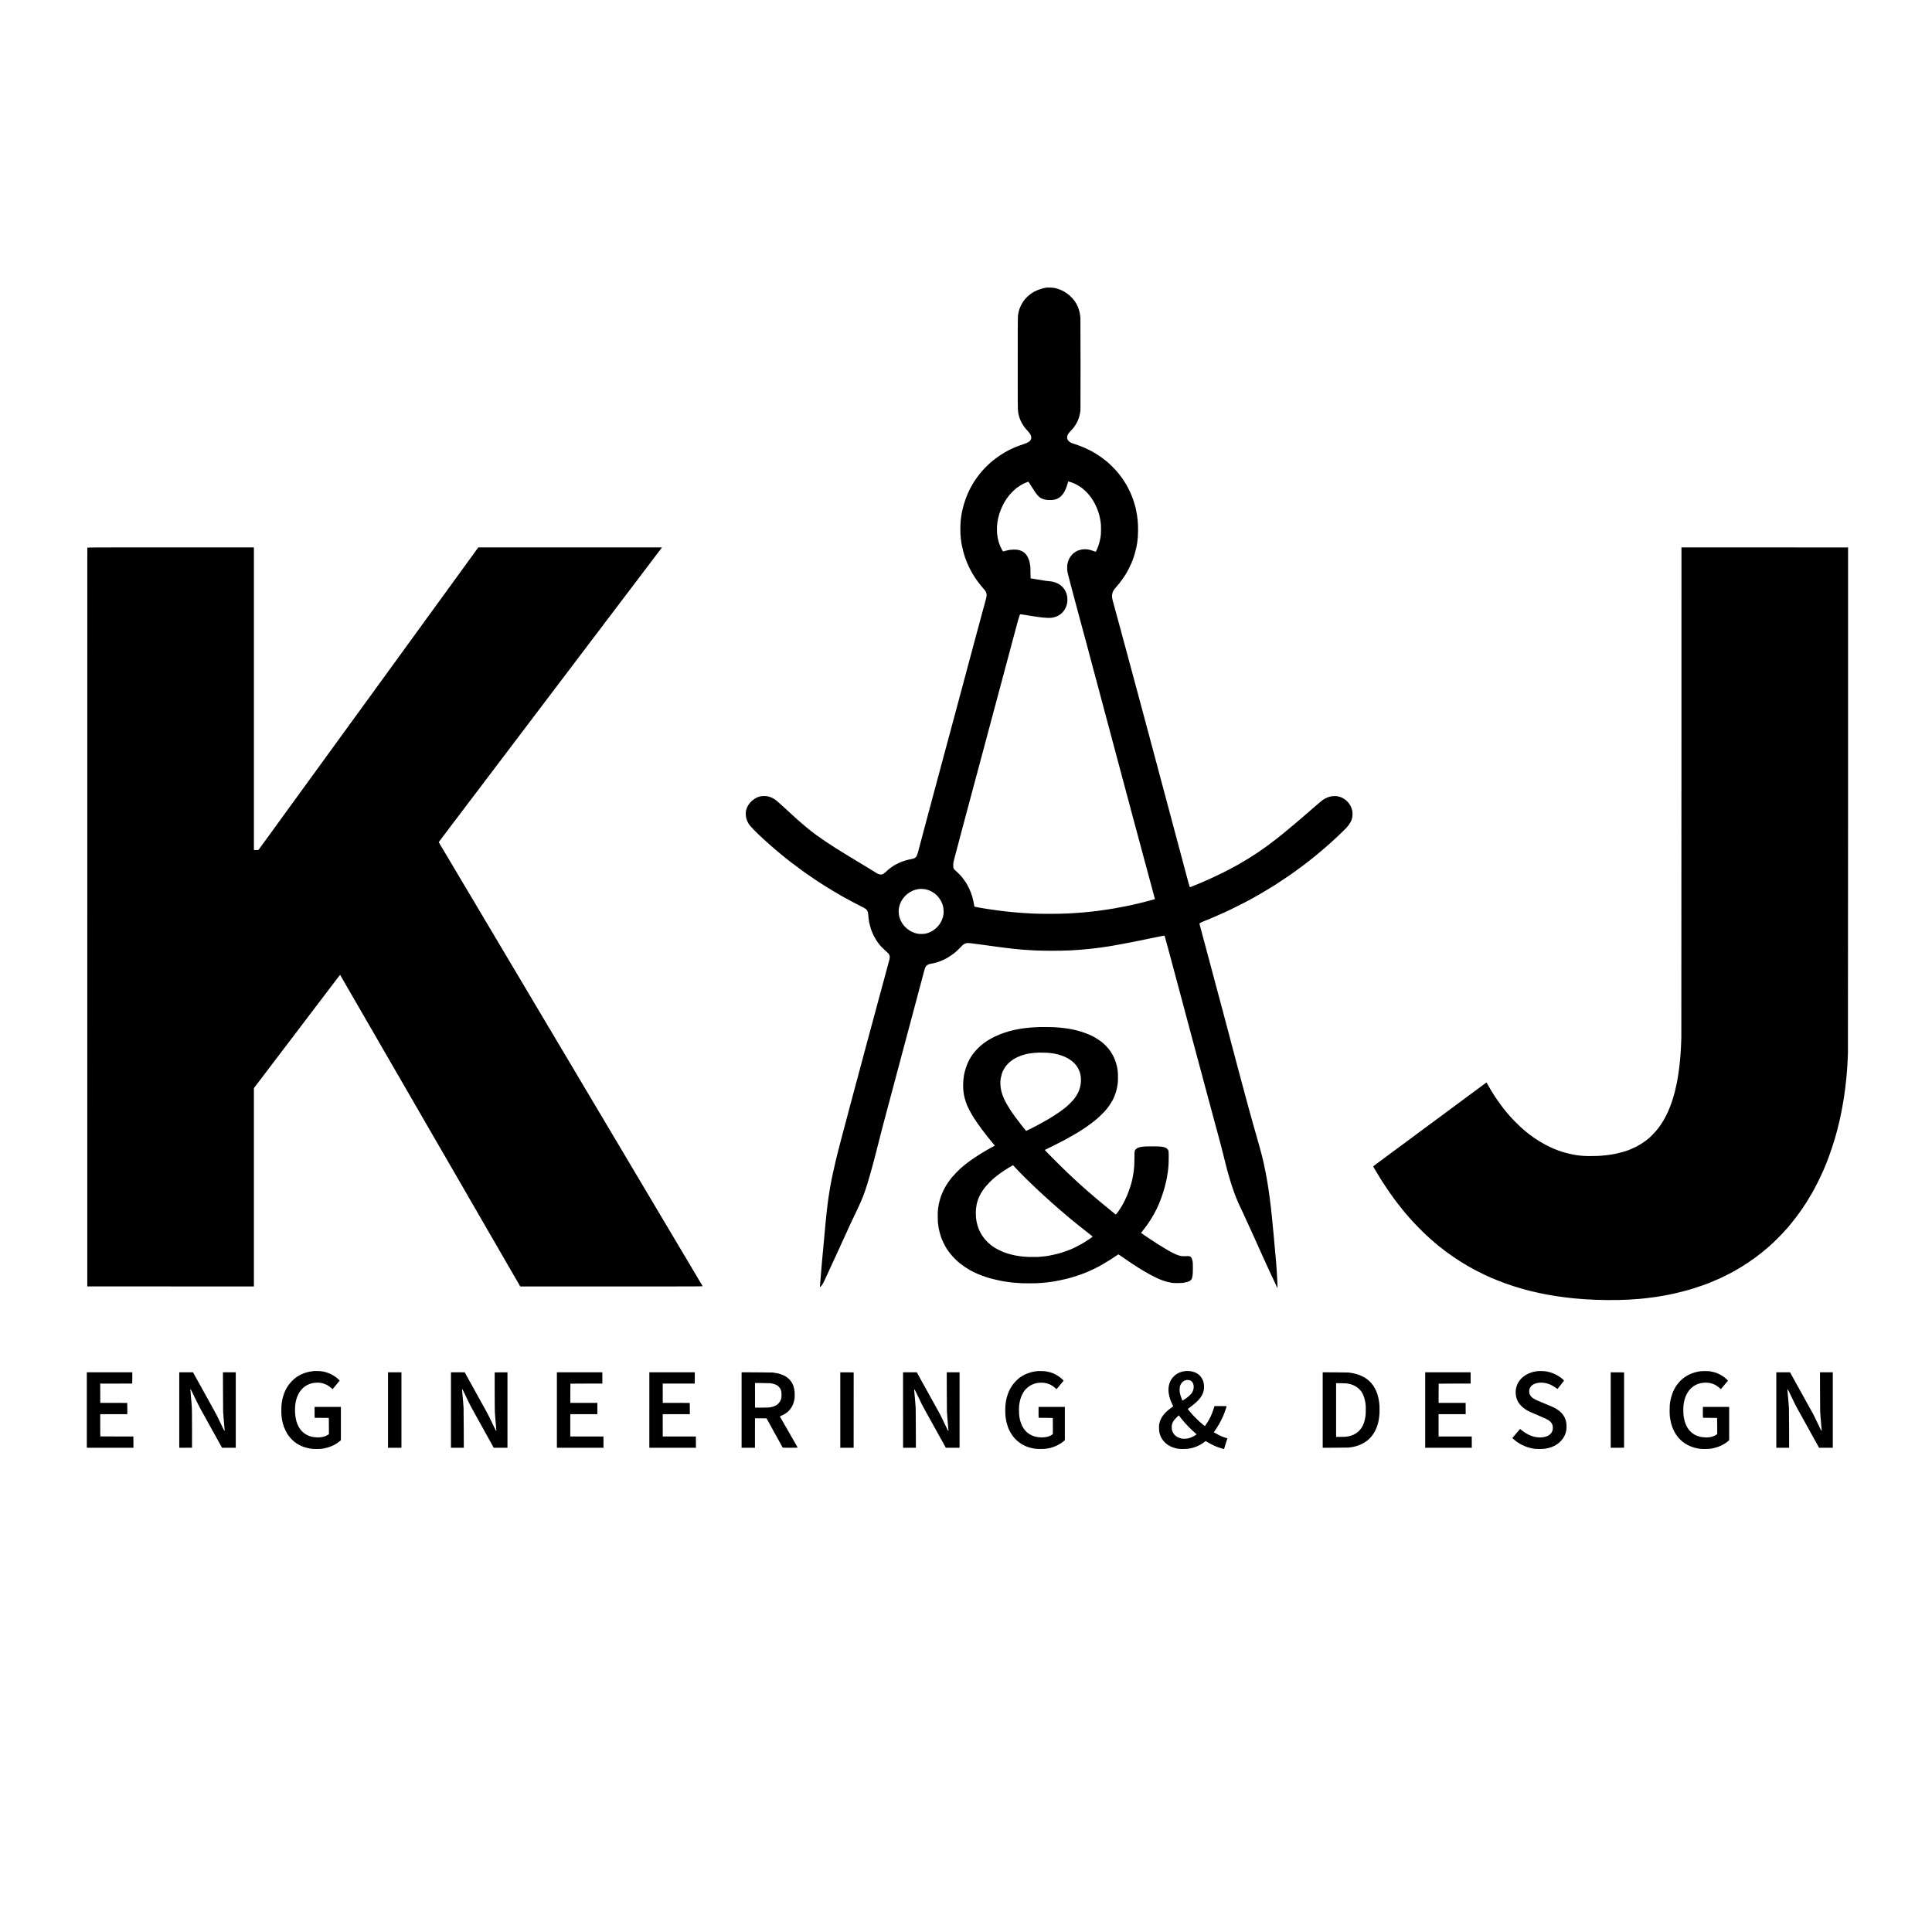 <?xml version="1.0" standalone="no"?>
<!DOCTYPE svg PUBLIC "-//W3C//DTD SVG 20010904//EN"
 "http://www.w3.org/TR/2001/REC-SVG-20010904/DTD/svg10.dtd">
<svg version="1.0" xmlns="http://www.w3.org/2000/svg"
 width="11726pt" height="11726pt" viewBox="0 0 11726 11726"
 preserveAspectRatio="xMidYMid meet">
<g transform="translate(0,11726) scale(0.1,-0.1)"
fill="#000000" stroke="none">
<path d="M63510 99800 c-25 -4 -61 -10 -80 -13 -123 -20 -323 -79 -455 -134
-118 -49 -315 -152 -315 -165 0 -5 -4 -8 -10 -8 -32 0 -234 -163 -353 -285
-137 -139 -240 -286 -330 -470 -66 -134 -99 -220 -131 -345 -24 -94 -29 -118
-40 -195 -3 -22 -8 -56 -12 -75 -13 -80 -17 -1504 -14 -4315 2 -1514 2 -1492
62 -1735 52 -211 148 -431 274 -623 70 -107 144 -199 291 -359 141 -155 192
-256 193 -379 0 -163 -125 -281 -395 -369 -623 -204 -1076 -420 -1540 -734
-109 -74 -363 -260 -375 -276 -3 -3 -32 -28 -65 -54 -145 -116 -425 -387 -560
-541 -33 -37 -65 -73 -70 -79 -12 -13 -104 -124 -140 -168 -22 -27 -161 -214
-177 -238 -10 -14 -36 -52 -59 -85 -337 -485 -609 -1094 -764 -1715 -19 -74
-36 -146 -39 -160 -2 -14 -9 -46 -15 -73 -6 -26 -14 -64 -17 -83 -3 -20 -8
-46 -10 -58 -2 -11 -7 -41 -10 -66 -3 -25 -7 -47 -9 -50 -2 -3 -6 -34 -10 -70
-4 -36 -9 -73 -10 -82 -2 -9 -7 -48 -10 -85 -4 -37 -8 -81 -10 -98 -9 -75 -18
-306 -18 -470 0 -220 8 -388 29 -560 2 -22 7 -60 10 -85 48 -433 194 -983 371
-1400 100 -234 191 -417 316 -635 164 -286 462 -697 663 -915 23 -25 55 -61
70 -80 16 -19 34 -41 41 -48 25 -26 83 -158 90 -202 18 -127 16 -140 -151
-745 -25 -88 -60 -218 -80 -290 -19 -71 -67 -248 -106 -392 -39 -144 -73 -270
-75 -280 -3 -10 -38 -142 -79 -293 -41 -151 -102 -378 -136 -505 -34 -126 -73
-270 -87 -320 -14 -49 -26 -97 -28 -105 -2 -8 -31 -118 -65 -245 -34 -126 -63
-237 -65 -245 -2 -8 -34 -125 -70 -260 -106 -392 -206 -764 -210 -780 -4 -19
-228 -853 -259 -970 -29 -105 -96 -354 -101 -378 -3 -9 -18 -66 -35 -127 -16
-60 -32 -119 -35 -130 -2 -11 -25 -96 -50 -190 -26 -93 -55 -201 -65 -240 -10
-38 -42 -155 -70 -260 -52 -192 -72 -266 -115 -430 -13 -49 -38 -142 -55 -205
-17 -63 -42 -158 -56 -210 -14 -52 -31 -117 -39 -145 -15 -49 -124 -453 -170
-630 -13 -49 -51 -191 -85 -315 -33 -124 -63 -233 -65 -243 -2 -10 -7 -27 -10
-37 -3 -10 -8 -27 -10 -37 -2 -10 -18 -70 -35 -133 -18 -63 -34 -122 -36 -130
-2 -8 -8 -31 -13 -50 -11 -40 -70 -257 -75 -280 -19 -74 -59 -216 -61 -221 -2
-3 -7 -19 -9 -35 -3 -16 -35 -137 -71 -269 -37 -132 -68 -248 -70 -258 -4 -17
-113 -422 -160 -597 -24 -86 -74 -272 -80 -300 -3 -8 -12 -42 -21 -75 -9 -33
-18 -67 -19 -75 -2 -8 -13 -46 -23 -85 -11 -38 -37 -133 -57 -210 -20 -77 -48
-180 -62 -230 -14 -49 -26 -97 -28 -105 -4 -17 -75 -283 -142 -530 -57 -209
-83 -309 -89 -339 -3 -14 -7 -28 -10 -33 -3 -4 -7 -17 -9 -27 -2 -11 -13 -53
-24 -93 -27 -97 -60 -224 -73 -273 -15 -62 -16 -64 -43 -165 -15 -52 -28 -102
-30 -110 -2 -8 -13 -51 -25 -95 -29 -108 -42 -156 -106 -395 -30 -113 -77
-288 -104 -390 -27 -102 -57 -212 -65 -245 -9 -33 -18 -67 -20 -75 -3 -8 -13
-49 -24 -90 -22 -86 -105 -397 -201 -755 -50 -183 -85 -261 -144 -318 -57 -56
-117 -80 -281 -112 -71 -15 -139 -29 -150 -31 -11 -3 -31 -7 -45 -10 -82 -16
-361 -107 -445 -144 -103 -45 -287 -138 -360 -181 -146 -86 -354 -240 -448
-332 -179 -175 -256 -225 -358 -234 -87 -8 -194 26 -304 96 -22 14 -49 31 -60
38 -11 7 -150 92 -310 191 -159 98 -411 252 -560 341 -658 397 -1309 793
-1395 851 -56 37 -171 110 -174 110 -4 0 -118 75 -392 255 -92 61 -174 115
-183 120 -79 51 -469 323 -596 416 -251 186 -372 281 -619 487 -134 113 -197
167 -395 341 -35 31 -73 64 -85 74 -17 15 -97 88 -200 182 -6 6 -56 51 -111
100 -55 50 -111 101 -126 115 -14 14 -60 56 -101 93 -42 37 -89 80 -105 95
-42 39 -219 201 -283 259 -401 363 -463 411 -633 492 -84 40 -195 78 -257 87
-19 3 -53 10 -75 14 -42 10 -283 7 -325 -4 -14 -3 -38 -9 -53 -11 -136 -25
-328 -121 -464 -232 -223 -181 -382 -449 -411 -690 -13 -111 -6 -283 17 -375
36 -151 113 -322 195 -431 93 -125 391 -432 650 -672 65 -61 128 -120 140
-131 11 -12 116 -106 231 -209 116 -103 226 -202 245 -219 19 -17 67 -58 105
-91 39 -33 72 -62 75 -65 9 -10 275 -235 360 -305 47 -39 123 -103 170 -141
47 -39 164 -133 260 -210 189 -150 195 -154 345 -271 128 -99 545 -409 610
-454 28 -19 52 -36 55 -39 5 -6 77 -58 155 -112 28 -19 105 -74 173 -121 67
-48 127 -87 131 -87 5 0 11 -4 13 -9 4 -13 531 -362 823 -546 302 -190 860
-525 1070 -641 28 -15 100 -55 160 -89 237 -135 635 -345 975 -516 230 -116
315 -166 362 -216 28 -30 76 -119 83 -154 2 -11 6 -28 9 -37 3 -9 7 -55 11
-102 3 -47 13 -141 21 -210 20 -158 20 -159 27 -195 4 -16 9 -46 12 -65 20
-119 81 -350 121 -455 4 -11 8 -23 9 -27 2 -5 4 -10 5 -13 1 -3 3 -8 5 -12 3
-12 13 -37 57 -143 82 -196 234 -460 354 -616 21 -28 52 -68 69 -90 72 -94
248 -273 400 -406 66 -58 129 -116 141 -129 58 -66 93 -166 88 -248 -7 -89 -7
-91 -164 -661 -39 -143 -98 -361 -105 -390 -2 -8 -13 -50 -25 -92 -11 -43 -23
-85 -25 -95 -2 -10 -27 -101 -55 -203 -29 -102 -53 -193 -55 -202 -2 -9 -13
-52 -26 -95 -12 -43 -22 -82 -24 -88 -1 -5 -7 -30 -14 -55 -7 -25 -15 -52 -16
-60 -2 -8 -29 -107 -60 -220 -63 -231 -92 -339 -106 -390 -5 -19 -12 -43 -14
-52 -3 -10 -7 -26 -9 -35 -3 -10 -21 -76 -40 -148 -20 -71 -38 -139 -41 -150
-2 -11 -27 -103 -55 -205 -49 -180 -83 -303 -120 -445 -10 -38 -26 -95 -34
-125 -22 -80 -76 -283 -81 -300 -2 -8 -49 -184 -105 -390 -56 -206 -113 -418
-127 -470 -14 -52 -40 -149 -58 -215 -57 -208 -167 -619 -170 -630 -2 -13 -22
-88 -40 -150 -16 -56 -104 -387 -110 -413 -2 -9 -23 -84 -45 -167 -40 -144
-107 -394 -114 -425 -2 -8 -11 -42 -21 -75 -15 -54 -31 -115 -40 -155 -2 -8
-34 -125 -70 -260 -37 -135 -68 -252 -70 -260 -2 -8 -21 -80 -43 -160 -22 -80
-58 -217 -82 -305 -23 -88 -48 -182 -56 -210 -32 -117 -134 -502 -139 -525 -2
-8 -13 -49 -25 -90 -11 -41 -23 -82 -25 -91 -2 -9 -18 -69 -35 -134 -17 -65
-33 -125 -35 -134 -2 -9 -12 -50 -24 -91 -25 -91 -110 -409 -116 -436 -2 -10
-38 -147 -80 -304 -43 -157 -79 -292 -81 -300 -1 -8 -17 -67 -34 -130 -17 -63
-46 -173 -65 -245 -19 -71 -50 -191 -70 -265 -40 -152 -43 -163 -49 -187 -3
-10 -26 -99 -51 -197 -26 -99 -48 -186 -50 -195 -2 -9 -18 -70 -35 -136 -17
-66 -32 -127 -34 -135 -12 -44 -57 -228 -61 -244 -2 -10 -31 -131 -64 -270
-55 -228 -136 -583 -147 -646 -3 -14 -10 -45 -15 -70 -6 -25 -12 -54 -15 -65
-2 -11 -16 -76 -30 -145 -30 -142 -30 -146 -44 -220 -6 -30 -12 -66 -15 -80
-3 -14 -7 -36 -10 -50 -3 -14 -7 -35 -9 -46 -2 -12 -7 -37 -10 -55 -7 -42 -13
-72 -32 -174 -8 -44 -17 -98 -20 -120 -6 -44 -9 -64 -23 -145 -6 -30 -13 -75
-16 -100 -3 -25 -8 -52 -10 -60 -2 -8 -6 -35 -9 -60 -3 -25 -8 -54 -10 -66 -2
-11 -7 -47 -10 -80 -4 -32 -8 -66 -11 -74 -2 -8 -7 -35 -9 -60 -3 -25 -8 -61
-11 -80 -2 -19 -7 -55 -10 -80 -3 -25 -7 -56 -10 -70 -2 -14 -7 -52 -10 -85
-3 -33 -13 -109 -20 -170 -8 -60 -17 -137 -20 -170 -3 -33 -7 -71 -9 -85 -3
-14 -7 -54 -11 -90 -3 -36 -7 -81 -9 -100 -4 -33 -12 -105 -22 -210 -2 -25 -6
-65 -9 -90 -2 -25 -7 -72 -10 -105 -4 -33 -8 -76 -10 -95 -2 -19 -7 -71 -11
-115 -4 -44 -8 -91 -9 -105 -1 -14 -6 -61 -10 -105 -3 -44 -8 -91 -10 -105 -2
-14 -7 -65 -10 -115 -4 -49 -9 -103 -11 -120 -4 -31 -11 -114 -19 -225 -3 -36
-7 -81 -9 -100 -3 -19 -8 -66 -11 -105 -3 -38 -7 -88 -10 -110 -2 -22 -7 -71
-11 -110 -3 -38 -7 -88 -9 -110 -2 -22 -6 -71 -9 -110 -4 -38 -8 -86 -11 -105
-2 -19 -7 -62 -10 -95 -3 -33 -8 -82 -10 -110 -6 -65 -15 -157 -20 -220 -10
-125 -22 -249 -31 -335 -3 -25 -7 -79 -9 -120 -3 -41 -7 -93 -10 -115 -2 -22
-7 -74 -10 -115 -3 -41 -8 -95 -10 -120 -2 -25 -7 -81 -10 -125 -7 -97 -14
-183 -20 -250 -3 -27 -7 -81 -10 -120 -3 -38 -7 -92 -10 -120 -6 -69 -13 -155
-21 -255 -3 -46 -7 -87 -9 -90 -2 -3 0 -11 4 -18 4 -8 21 3 50 31 100 97 138
164 325 577 59 129 111 242 116 251 5 9 32 68 60 130 29 63 91 197 137 299 47
102 97 210 111 240 13 30 40 89 59 130 35 75 45 96 150 325 31 66 75 162 99
214 24 51 44 95 44 97 0 1 25 55 55 119 30 65 55 118 55 120 0 2 17 41 39 87
21 45 49 106 61 133 37 82 80 176 110 240 15 33 39 85 53 115 28 64 51 115
102 225 20 44 54 118 75 165 20 47 56 125 79 173 22 49 41 90 41 92 0 3 111
236 300 630 84 174 184 388 245 520 26 58 137 310 154 350 10 25 24 56 50 117
12 26 21 50 21 53 0 4 7 21 15 38 40 87 225 615 240 687 2 8 8 27 14 43 6 15
13 38 16 50 2 12 16 58 29 102 51 169 88 294 116 390 77 274 172 612 175 625
1 8 21 83 43 165 34 123 102 383 118 445 2 8 8 33 14 55 6 22 12 47 14 55 2 8
22 85 44 170 35 133 126 489 138 539 2 9 8 34 14 56 14 53 17 64 25 100 4 17
13 50 21 75 7 25 15 56 18 70 3 14 21 88 41 165 20 77 38 147 40 156 2 8 17
69 35 135 17 65 33 126 35 134 1 8 8 35 15 60 7 25 13 52 15 60 2 8 17 67 34
130 17 63 42 158 56 210 14 52 44 163 66 245 22 83 42 158 44 168 2 10 14 52
25 95 12 42 37 136 55 208 19 71 43 164 55 205 12 40 23 81 25 89 6 28 56 214
71 266 8 28 17 62 19 74 2 13 9 37 14 54 6 17 33 119 61 226 69 260 117 442
185 695 81 300 123 457 149 560 13 50 34 125 45 167 12 43 24 85 26 95 2 10
18 70 35 133 33 124 58 216 64 240 2 8 18 68 36 133 17 64 33 125 35 135 8 30
101 379 170 632 37 135 73 272 81 305 8 33 43 166 78 295 35 129 80 298 101
375 20 77 43 163 50 190 14 50 36 131 41 150 2 10 34 129 76 285 11 41 22 86
24 99 3 14 7 28 9 31 2 4 18 60 35 126 46 175 75 284 115 429 20 72 38 141 41
155 2 14 9 39 14 55 5 17 52 192 105 390 52 198 99 376 105 395 41 149 100
369 104 390 2 14 5 25 6 25 1 0 3 7 5 15 2 8 31 119 65 245 85 314 138 513
165 620 59 229 98 313 179 379 44 37 125 73 183 82 20 3 45 8 57 10 22 4 62
11 106 18 14 2 54 12 90 21 36 9 70 18 75 19 180 40 454 152 700 285 123 67
442 289 511 356 6 5 39 35 74 65 63 55 199 189 338 332 73 75 126 109 227 143
74 24 184 22 405 -10 14 -2 54 -7 90 -11 36 -4 67 -8 70 -9 3 -1 37 -5 75 -9
39 -5 77 -9 85 -11 8 -1 42 -6 75 -10 32 -4 66 -8 75 -10 8 -2 44 -6 80 -10
36 -3 72 -8 80 -10 8 -2 39 -7 69 -10 30 -4 61 -8 70 -10 9 -1 45 -6 81 -10
36 -4 67 -8 70 -10 3 -2 34 -6 70 -10 36 -4 67 -8 70 -10 3 -2 39 -6 80 -10
41 -4 77 -8 80 -10 3 -1 30 -6 61 -9 31 -4 65 -8 75 -10 11 -2 42 -7 69 -10
48 -7 69 -9 165 -21 25 -3 56 -7 70 -10 14 -2 50 -7 80 -10 30 -3 66 -8 80
-10 14 -2 48 -7 75 -10 28 -4 64 -8 80 -10 36 -5 282 -34 345 -41 25 -2 56 -6
70 -9 14 -2 61 -7 105 -11 44 -3 89 -8 100 -10 11 -2 55 -6 98 -10 43 -3 86
-7 95 -9 10 -1 55 -6 102 -9 47 -4 105 -9 130 -12 25 -2 79 -6 120 -9 41 -3
107 -7 145 -10 159 -11 247 -16 510 -30 512 -26 1541 -26 2050 0 39 2 124 6
190 9 66 3 143 8 170 11 28 2 95 8 150 11 55 4 116 8 135 9 19 2 76 6 125 9
50 4 106 9 125 11 19 2 69 7 110 11 136 11 255 23 300 29 19 3 62 7 95 11 33
3 71 7 85 9 14 2 50 7 80 10 30 3 71 7 90 10 19 3 55 7 80 10 99 11 136 16
160 20 14 3 48 7 75 10 28 3 57 8 65 10 8 2 39 7 69 10 30 4 61 8 70 10 9 1
52 8 96 15 44 6 91 13 105 15 14 3 43 7 65 10 22 4 76 13 120 20 44 8 96 17
115 20 74 12 440 77 535 96 55 11 114 22 130 25 17 2 62 11 100 19 39 8 81 16
95 18 14 3 66 12 115 22 50 9 101 19 115 21 14 3 32 7 40 9 8 2 29 7 45 9 49
9 266 52 475 95 107 22 206 42 220 45 14 3 36 7 50 10 14 3 149 31 300 62 151
31 282 57 290 59 8 2 50 10 92 19 42 9 94 19 115 22 21 3 41 8 44 10 3 2 21 6
40 9 19 3 99 19 178 36 80 16 147 26 151 22 4 -5 18 -51 32 -103 14 -52 67
-246 118 -430 51 -184 94 -341 96 -350 14 -60 27 -107 31 -120 3 -8 7 -20 8
-25 2 -6 21 -78 43 -160 23 -83 53 -195 68 -250 14 -55 37 -140 50 -190 14
-49 26 -97 28 -105 7 -26 164 -615 242 -903 42 -154 77 -286 79 -295 2 -10 20
-75 39 -147 19 -71 48 -182 65 -245 17 -63 35 -131 41 -150 10 -32 110 -409
182 -680 16 -63 41 -155 55 -205 13 -49 31 -115 39 -145 8 -30 16 -62 18 -70
3 -8 9 -33 15 -55 5 -22 14 -56 20 -75 8 -29 24 -90 45 -170 2 -8 27 -101 56
-207 28 -106 53 -202 55 -213 2 -11 6 -24 9 -28 3 -5 7 -19 10 -33 3 -13 12
-49 20 -79 14 -53 20 -77 66 -245 12 -44 27 -98 32 -120 13 -55 5 -23 133
-500 64 -236 127 -470 140 -520 46 -174 94 -351 125 -465 17 -63 35 -131 40
-150 6 -29 57 -220 155 -580 8 -30 26 -98 40 -150 14 -52 32 -119 41 -148 8
-29 17 -61 19 -71 2 -11 17 -68 34 -127 16 -60 32 -120 35 -134 3 -14 12 -47
20 -75 8 -27 28 -104 46 -170 58 -219 69 -259 95 -355 15 -52 28 -103 31 -112
6 -26 10 -41 43 -163 84 -308 122 -452 126 -469 2 -10 12 -44 21 -75 9 -31 17
-63 19 -71 2 -8 9 -35 16 -60 7 -25 13 -49 15 -55 1 -5 30 -112 64 -238 33
-125 63 -235 65 -245 2 -9 11 -42 20 -72 9 -30 18 -62 20 -70 2 -8 20 -76 40
-150 77 -288 87 -325 90 -340 6 -24 214 -790 230 -845 17 -58 146 -543 150
-565 2 -8 11 -44 20 -80 9 -36 19 -72 21 -80 2 -8 13 -53 25 -100 11 -47 23
-92 25 -100 2 -8 10 -40 19 -70 8 -30 17 -67 20 -83 3 -15 12 -53 21 -85 8
-31 17 -67 20 -78 4 -21 92 -367 133 -524 10 -41 36 -138 56 -215 20 -77 40
-153 46 -170 5 -16 36 -124 68 -240 33 -115 64 -221 69 -235 5 -14 9 -27 9
-30 -1 -8 58 -193 134 -422 153 -460 302 -827 529 -1303 34 -71 75 -157 90
-190 15 -33 43 -94 63 -135 83 -177 290 -629 429 -935 82 -181 158 -348 168
-370 10 -22 34 -75 54 -118 20 -44 36 -80 36 -82 0 -2 16 -39 36 -82 20 -43
44 -96 54 -118 16 -36 177 -395 220 -490 10 -22 27 -60 38 -85 11 -25 39 -85
61 -133 23 -49 41 -90 41 -92 0 -1 19 -43 42 -92 23 -48 42 -90 42 -93 1 -3
11 -25 22 -50 19 -40 81 -175 144 -315 13 -27 54 -117 92 -200 39 -82 83 -179
100 -215 16 -36 40 -87 53 -115 55 -117 340 -725 366 -783 16 -34 29 -67 29
-72 0 -6 4 -10 9 -10 5 0 12 -8 14 -18 14 -49 -11 584 -38 988 -2 30 -6 97
-10 148 -7 107 -12 180 -20 272 -3 36 -8 94 -10 130 -3 36 -8 88 -10 115 -3
28 -7 82 -10 120 -3 39 -7 90 -10 115 -2 25 -7 74 -10 110 -3 36 -8 85 -11
110 -2 25 -6 70 -9 101 -10 128 -15 186 -20 229 -6 54 -16 158 -21 220 -9 118
-25 299 -30 345 -2 22 -6 67 -9 100 -3 33 -8 80 -10 105 -2 25 -7 79 -10 120
-3 41 -8 86 -10 100 -2 14 -6 57 -10 95 -17 202 -17 200 -40 430 -8 83 -17
175 -20 205 -3 30 -8 80 -10 110 -3 30 -7 66 -10 80 -2 14 -6 59 -10 100 -3
41 -8 82 -10 90 -2 8 -7 46 -10 84 -10 110 -14 158 -20 196 -6 45 -13 102 -20
165 -10 91 -23 198 -30 245 -2 14 -6 50 -10 81 -3 31 -7 65 -9 75 -2 11 -7 46
-10 79 -4 33 -9 71 -11 85 -2 14 -7 45 -10 70 -4 25 -8 58 -11 73 -2 16 -6 45
-9 65 -2 20 -7 54 -10 75 -3 20 -7 52 -9 70 -6 40 -14 96 -26 167 -5 30 -12
73 -15 95 -2 22 -7 51 -9 65 -3 14 -7 43 -11 65 -5 36 -11 73 -21 130 -2 11
-11 63 -20 115 -16 101 -17 103 -39 225 -22 117 -25 133 -40 210 -8 39 -17 84
-20 102 -11 68 -79 387 -116 548 -22 94 -41 179 -43 190 -2 11 -16 67 -30 125
-15 58 -28 113 -31 123 -24 101 -81 315 -132 492 -99 344 -383 1349 -388 1371
-5 22 -169 613 -185 664 -6 19 -36 127 -66 240 -31 113 -67 246 -81 295 -13
50 -33 122 -43 160 -23 84 -33 120 -105 385 -31 113 -57 212 -59 220 -4 14
-81 301 -143 530 -14 52 -38 142 -53 200 -16 58 -73 274 -128 480 -92 342
-114 424 -158 590 -8 30 -30 114 -49 185 -19 72 -71 267 -115 435 -45 168 -83
312 -85 320 -5 23 -64 244 -92 345 -13 50 -26 99 -28 110 -2 11 -18 72 -35
135 -17 63 -33 122 -35 130 -2 8 -20 76 -40 150 -20 74 -40 151 -45 170 -4 19
-24 96 -44 170 -20 74 -39 142 -41 150 -4 18 -65 250 -125 475 -23 88 -64 243
-91 345 -27 102 -54 199 -59 217 -6 18 -13 42 -15 55 -3 13 -21 84 -41 158
-53 197 -101 374 -124 460 -11 41 -41 152 -66 245 -123 458 -185 691 -189 705
-9 41 -57 219 -66 246 -5 17 -11 40 -14 50 -4 21 -34 134 -67 254 -11 41 -28
107 -38 145 -11 39 -33 122 -50 185 -17 63 -44 165 -60 225 -16 61 -43 162
-60 225 -17 63 -101 376 -186 695 -197 737 -190 709 -226 845 -34 129 -72 268
-94 350 -9 30 -17 63 -19 73 -2 10 -13 51 -25 93 -11 41 -20 78 -20 83 0 5 22
20 48 34 27 14 64 34 83 44 19 11 72 34 119 52 118 47 421 170 445 181 11 5
119 52 240 104 224 96 358 155 498 220 43 20 80 36 82 36 2 0 61 27 131 61 71
33 174 81 229 107 111 52 849 422 935 469 30 17 96 52 145 78 50 26 108 58
130 70 22 12 69 38 105 57 148 79 637 358 682 389 14 11 29 19 31 19 8 0 371
221 570 346 86 54 165 104 175 109 42 24 701 464 807 538 576 404 1124 815
1527 1146 7 6 34 28 59 48 102 84 335 278 398 332 30 25 75 64 100 85 101 85
198 171 287 251 6 6 41 37 79 70 69 60 306 274 336 304 9 9 63 60 120 113 195
182 214 200 374 357 175 173 243 247 323 355 117 155 184 298 218 461 17 84
22 239 11 330 -6 46 -9 61 -21 120 -2 11 -16 55 -30 98 -93 276 -293 505 -561
641 -150 76 -293 110 -465 110 -191 0 -365 -42 -545 -131 -61 -31 -200 -117
-215 -133 -3 -3 -25 -21 -50 -40 -39 -30 -255 -213 -376 -319 -22 -20 -67 -59
-100 -87 -32 -28 -95 -82 -139 -120 -44 -38 -82 -71 -85 -74 -3 -3 -54 -48
-115 -100 -60 -51 -112 -96 -115 -99 -3 -4 -32 -29 -65 -56 -33 -28 -62 -53
-65 -56 -3 -3 -39 -34 -80 -69 -41 -35 -77 -67 -80 -70 -4 -4 -148 -127 -230
-196 -14 -12 -59 -50 -100 -85 -224 -192 -724 -608 -834 -694 -21 -16 -80 -63
-130 -104 -50 -41 -113 -91 -141 -112 -27 -21 -77 -60 -111 -86 -696 -548
-1451 -1056 -2184 -1472 -80 -45 -152 -86 -160 -91 -31 -18 -198 -109 -275
-150 -44 -24 -129 -69 -190 -101 -355 -189 -1039 -517 -1425 -684 -41 -18 -95
-42 -120 -53 -165 -76 -849 -356 -855 -350 -16 15 -122 370 -160 534 -2 11 -9
35 -14 54 -5 19 -19 71 -31 115 -11 44 -30 113 -41 153 -11 40 -22 81 -24 90
-2 9 -12 44 -21 77 -9 33 -18 67 -20 75 -15 59 -96 363 -135 505 -17 61 -32
121 -35 135 -3 14 -8 34 -11 45 -4 11 -8 25 -9 30 -2 6 -19 71 -39 145 -20 74
-38 142 -40 150 -2 8 -20 76 -40 150 -20 74 -38 142 -40 150 -2 8 -20 76 -41
150 -20 74 -38 143 -39 153 -2 9 -6 21 -9 25 -3 5 -7 19 -9 33 -3 13 -34 134
-71 269 -145 543 -289 1080 -312 1170 -99 373 -136 511 -148 555 -8 28 -31
113 -51 190 -21 77 -47 178 -60 225 -13 47 -39 148 -60 225 -20 77 -45 169
-55 205 -11 36 -32 117 -49 180 -16 63 -64 243 -106 400 -42 157 -83 310 -91
340 -8 30 -44 165 -80 300 -36 135 -68 252 -70 260 -1 8 -25 98 -53 200 -27
102 -61 229 -75 283 -15 53 -31 108 -36 122 -5 14 -7 25 -5 25 2 0 0 11 -5 25
-5 14 -12 36 -14 48 -3 12 -17 65 -31 117 -15 52 -28 102 -30 110 -7 35 -37
147 -46 175 -5 17 -41 149 -79 295 -39 146 -77 288 -85 315 -8 28 -37 138 -65
245 -28 107 -58 218 -65 245 -8 28 -22 77 -30 110 -35 133 -97 362 -145 540
-18 66 -45 167 -60 225 -24 91 -89 333 -176 655 -14 50 -27 98 -29 109 -2 10
-12 44 -21 75 -9 31 -17 63 -19 71 -2 8 -13 51 -25 95 -12 44 -34 127 -50 185
-44 164 -80 299 -100 375 -37 139 -122 452 -147 545 -35 129 -75 279 -117 435
-19 72 -53 198 -75 280 -22 83 -50 184 -61 225 -11 41 -38 140 -59 220 -22 80
-49 181 -61 225 -12 44 -42 154 -66 245 -25 91 -58 215 -74 275 -16 61 -38
142 -49 180 -30 111 -143 526 -153 565 -25 98 -107 401 -133 490 -13 47 -26
96 -29 110 -2 14 -16 66 -30 115 -34 118 -171 623 -181 665 -2 8 -18 65 -35
125 -17 61 -33 118 -35 127 -5 21 -141 524 -160 593 -51 178 -82 300 -92 360
-2 17 -8 46 -11 65 -22 110 6 279 63 391 28 54 96 151 136 194 21 22 47 51 58
65 11 14 27 32 35 40 12 14 121 144 149 180 166 211 339 464 448 655 222 392
371 740 483 1133 40 137 80 294 92 357 2 11 6 31 9 45 2 14 7 39 10 55 3 17 7
41 10 55 3 14 7 39 10 55 3 17 7 41 10 55 2 14 7 45 10 70 4 25 8 56 10 70 48
319 55 918 15 1290 -13 129 -24 214 -35 270 -2 14 -7 43 -10 65 -9 64 -35 199
-70 365 -20 95 -98 363 -152 520 -95 279 -250 623 -385 858 -26 46 -48 85 -48
87 0 8 -142 230 -208 325 -67 98 -236 321 -275 364 -12 14 -31 35 -41 48 -135
166 -461 493 -626 627 -23 19 -48 40 -54 46 -9 8 -134 107 -181 142 -508 386
-1073 675 -1739 892 -238 77 -263 90 -356 181 -68 68 -92 115 -98 200 -9 127
46 241 183 383 175 181 215 230 309 374 131 203 217 405 266 622 28 128 32
151 50 301 9 81 5 5535 -4 5610 -4 25 -11 84 -17 132 -6 48 -12 93 -13 100 -2
7 -6 31 -11 53 -20 107 -76 295 -111 373 -104 237 -223 412 -404 592 -296 298
-664 491 -1060 559 -110 19 -364 25 -450 11z m1460 -11801 c58 -18 107 -33
110 -34 44 -14 196 -82 270 -122 523 -280 943 -763 1215 -1399 43 -100 139
-374 149 -427 3 -12 16 -69 29 -127 14 -58 28 -123 31 -144 4 -21 8 -48 11
-60 7 -31 15 -95 21 -151 3 -27 9 -84 14 -125 9 -75 6 -538 -3 -595 -3 -16 -8
-52 -12 -80 -12 -105 -18 -134 -46 -265 -34 -153 -65 -260 -121 -408 -44 -117
-123 -292 -133 -292 -4 0 -70 23 -147 51 -120 43 -205 67 -292 85 -122 24
-321 22 -447 -5 -101 -21 -253 -74 -280 -97 -8 -8 -19 -14 -22 -14 -4 0 -39
-20 -78 -46 -133 -85 -278 -253 -353 -409 -40 -83 -42 -89 -70 -185 -38 -131
-47 -198 -46 -355 0 -173 14 -258 80 -500 16 -58 17 -63 38 -150 11 -44 41
-159 66 -255 26 -96 64 -242 86 -325 22 -82 50 -190 63 -240 14 -49 41 -153
61 -230 21 -76 39 -142 41 -145 2 -4 7 -22 10 -41 3 -19 12 -56 20 -84 31
-106 57 -199 60 -214 6 -34 36 -147 45 -171 7 -20 87 -318 95 -355 1 -5 4 -17
8 -25 3 -8 12 -42 20 -75 8 -33 23 -87 32 -120 9 -33 18 -67 20 -75 2 -8 14
-55 28 -105 25 -92 81 -299 162 -600 25 -93 49 -186 55 -205 46 -166 68 -247
125 -460 35 -135 83 -312 106 -395 22 -82 49 -184 59 -225 10 -41 35 -136 55
-210 21 -74 50 -182 65 -240 16 -58 44 -166 64 -240 20 -74 54 -202 76 -285
23 -82 43 -158 45 -168 2 -9 15 -59 29 -110 28 -100 86 -313 91 -337 2 -8 11
-42 20 -75 9 -33 18 -67 20 -75 2 -8 38 -143 80 -300 107 -401 124 -463 151
-565 14 -49 26 -97 28 -105 11 -42 116 -438 171 -640 20 -74 40 -151 45 -170
4 -19 38 -145 74 -279 36 -134 68 -253 71 -265 4 -20 148 -557 310 -1156 42
-157 78 -292 80 -301 3 -14 37 -141 80 -304 9 -33 32 -116 50 -185 18 -69 41
-152 50 -185 9 -33 18 -68 20 -78 2 -10 22 -84 44 -165 22 -81 50 -183 61
-227 12 -44 35 -129 51 -190 16 -60 32 -118 34 -129 2 -10 12 -44 21 -75 9
-31 18 -64 19 -73 2 -9 15 -61 30 -115 15 -54 28 -106 30 -116 2 -9 6 -21 9
-25 3 -5 7 -19 10 -33 2 -13 14 -60 26 -104 12 -44 26 -96 30 -115 9 -33 94
-351 161 -600 17 -63 33 -126 36 -139 2 -14 6 -28 9 -33 3 -4 7 -16 9 -25 2
-10 15 -62 30 -116 15 -54 28 -108 30 -119 3 -12 9 -35 15 -53 6 -18 13 -41
15 -51 9 -39 76 -290 86 -320 5 -17 11 -40 14 -52 2 -11 24 -98 50 -192 26
-94 48 -179 50 -188 9 -34 24 -91 70 -261 25 -95 48 -181 50 -190 4 -14 55
-207 120 -446 14 -49 54 -200 90 -335 36 -135 72 -267 80 -295 8 -27 26 -95
40 -150 46 -178 175 -658 191 -710 8 -27 36 -133 63 -235 129 -484 251 -938
260 -965 6 -16 17 -57 25 -90 8 -33 29 -109 46 -170 17 -60 33 -121 36 -133 6
-28 128 -483 150 -557 7 -27 30 -111 50 -185 20 -74 47 -175 61 -225 13 -49
28 -106 33 -125 4 -19 15 -62 24 -95 10 -33 28 -100 41 -150 14 -49 36 -130
49 -178 18 -63 21 -89 13 -92 -26 -9 -231 -66 -362 -100 -167 -44 -402 -104
-430 -110 -11 -3 -96 -23 -190 -46 -207 -50 -322 -76 -355 -83 -14 -2 -79 -16
-145 -31 -66 -14 -176 -37 -245 -51 -69 -14 -132 -27 -140 -28 -54 -12 -434
-83 -520 -97 -36 -5 -83 -14 -105 -19 -22 -4 -62 -11 -90 -15 -27 -3 -86 -12
-130 -20 -44 -8 -100 -17 -125 -20 -25 -3 -83 -12 -130 -20 -47 -8 -110 -17
-140 -20 -30 -3 -62 -8 -70 -10 -8 -2 -37 -6 -65 -10 -27 -3 -61 -8 -75 -10
-14 -2 -47 -6 -75 -9 -27 -4 -61 -8 -75 -11 -14 -2 -52 -7 -85 -10 -33 -3 -71
-8 -85 -10 -22 -3 -90 -11 -170 -20 -14 -1 -56 -5 -95 -9 -38 -4 -81 -9 -95
-11 -23 -4 -95 -11 -210 -20 -25 -3 -67 -7 -95 -9 -27 -3 -86 -8 -130 -11 -44
-3 -98 -8 -120 -10 -22 -2 -80 -7 -130 -10 -49 -3 -115 -7 -145 -10 -30 -3
-95 -7 -145 -10 -239 -13 -286 -15 -365 -19 -511 -26 -1679 -26 -2085 -1 -33
2 -116 7 -185 10 -69 4 -147 8 -175 10 -27 2 -97 6 -155 9 -58 4 -130 9 -160
11 -55 5 -125 10 -255 20 -38 3 -90 8 -115 11 -25 2 -71 6 -102 9 -31 2 -83 7
-115 10 -32 3 -76 8 -98 10 -122 12 -163 17 -190 20 -16 2 -61 7 -100 10 -38
3 -77 8 -85 10 -8 2 -44 7 -80 10 -36 4 -76 8 -90 10 -30 5 -76 11 -190 25
-47 6 -132 18 -190 26 -58 9 -123 18 -145 20 -22 2 -49 6 -61 9 -12 3 -36 7
-55 9 -104 15 -196 29 -214 32 -10 2 -37 6 -60 9 -22 3 -47 8 -55 10 -8 2 -35
6 -60 9 -25 3 -56 8 -70 11 -14 3 -52 10 -85 15 -33 6 -73 12 -90 15 -46 9
-74 14 -140 25 -33 6 -95 18 -137 27 -77 16 -78 16 -79 47 0 17 -2 38 -4 46
-1 8 -10 58 -20 110 -9 52 -18 100 -19 105 -2 6 -6 28 -10 50 -58 302 -203
689 -371 985 -93 165 -294 446 -393 548 -9 10 -47 50 -83 88 -77 80 -178 177
-266 253 -57 49 -84 90 -100 156 -3 11 -6 70 -8 130 -3 125 7 189 64 402 74
277 122 458 126 473 2 8 15 60 30 115 14 55 67 253 117 440 49 187 103 390
119 450 17 61 32 117 34 126 6 28 94 361 110 414 13 47 193 722 201 755 5 23
77 289 118 440 21 74 39 144 41 155 2 11 11 45 20 75 9 30 18 64 20 74 5 22
166 626 195 731 19 69 77 282 145 540 19 72 42 155 50 185 8 30 40 150 71 265
30 116 61 230 69 255 15 52 125 464 130 488 2 9 29 109 59 222 31 113 58 214
61 225 2 11 13 52 24 90 11 39 31 115 46 170 15 55 36 134 47 175 11 41 24 91
29 110 5 19 11 42 13 50 2 8 22 83 45 165 55 207 72 268 76 285 1 8 9 35 16
60 15 54 11 38 49 185 17 66 42 158 55 205 18 63 221 822 299 1120 4 14 14 50
22 80 9 30 17 63 20 73 7 31 13 51 59 222 46 169 112 416 165 615 47 176 121
452 137 510 8 30 16 62 18 70 2 8 17 66 35 129 17 62 33 121 35 130 1 9 40
153 85 321 45 168 90 337 101 375 10 39 30 113 44 165 14 52 28 103 30 112 2
9 40 151 84 315 44 164 91 341 105 393 14 52 48 181 76 285 28 105 62 231 75
280 13 50 31 117 40 150 9 33 18 65 19 70 1 6 8 30 15 55 64 237 134 499 137
514 2 10 8 33 14 50 5 17 18 65 29 106 47 186 84 321 107 400 44 146 116 365
124 373 6 7 128 -8 255 -29 17 -3 41 -7 55 -9 14 -2 54 -8 90 -14 36 -6 82
-13 104 -17 21 -3 46 -7 55 -9 9 -1 52 -8 96 -15 44 -6 94 -14 110 -17 17 -3
40 -7 52 -8 13 -2 42 -6 65 -10 51 -8 77 -12 138 -20 25 -3 56 -8 70 -10 53
-8 265 -35 315 -39 393 -37 574 -25 778 54 354 136 590 418 672 803 22 103 24
310 5 428 -43 269 -176 499 -385 664 -82 65 -106 80 -205 128 -166 79 -298
113 -509 132 -89 8 -156 15 -186 20 -16 2 -48 7 -70 10 -183 26 -478 74 -675
110 -46 9 -64 12 -130 20 -30 4 -57 9 -59 11 -2 2 -5 154 -6 336 -1 183 -5
349 -8 368 -4 19 -9 53 -12 76 -4 34 -14 87 -41 224 -3 14 -18 65 -35 114
-126 379 -368 581 -744 623 -107 12 -303 6 -410 -12 -16 -3 -57 -10 -90 -16
-33 -5 -120 -26 -193 -45 -72 -18 -134 -34 -136 -34 -12 0 -128 220 -173 328
-31 76 -75 197 -88 242 -45 164 -77 323 -90 455 -4 33 -8 71 -11 85 -6 32 -6
417 0 450 3 14 8 59 12 100 4 41 8 84 9 95 1 11 5 34 8 50 3 17 9 46 11 65 3
19 8 46 11 60 2 14 10 50 15 80 6 30 15 66 20 80 6 14 11 34 13 45 30 176 204
606 340 840 78 135 213 332 283 415 12 14 41 48 64 75 82 98 277 288 365 357
6 4 24 18 40 31 95 75 321 217 410 257 28 12 77 35 110 50 94 43 196 75 203
64 4 -6 79 -125 166 -265 383 -610 492 -722 781 -799 63 -17 99 -23 190 -35
17 -2 93 -5 170 -5 299 -3 506 76 686 260 121 125 204 262 292 485 34 87 97
285 112 353 5 24 11 32 23 28 10 -2 64 -19 122 -37z m-8820 -24710 c427 -82
781 -353 984 -756 60 -117 101 -251 126 -410 11 -65 16 -326 7 -341 -3 -4 -8
-27 -11 -52 -24 -178 -119 -408 -236 -572 -128 -180 -310 -339 -502 -438 -57
-30 -199 -89 -228 -95 -8 -2 -42 -10 -75 -19 -97 -24 -123 -27 -270 -31 -225
-7 -404 34 -620 141 -167 82 -349 228 -474 379 -131 158 -235 374 -282 586
-23 105 -33 317 -18 409 5 30 11 71 14 90 10 63 46 181 81 264 132 314 387
580 697 730 131 63 222 92 397 124 88 17 299 12 410 -9z"/>
<path d="M5299 84021 c0 -9 -1 -10100 -1 -22426 l-1 -22410 5057 -3 5056 -2 0
6019 0 6019 168 220 c92 121 250 329 352 462 102 134 192 252 200 264 16 23
184 245 198 261 4 6 64 84 132 175 69 90 131 171 137 180 7 8 69 89 137 180
69 91 129 170 133 175 5 6 36 47 70 92 34 45 67 88 73 95 6 7 45 58 86 113 41
55 80 107 87 115 7 8 23 31 37 50 13 19 29 40 35 46 5 6 20 24 32 40 60 80
346 457 588 774 148 195 323 425 388 510 64 85 187 247 273 360 86 113 195
257 242 320 48 63 92 122 99 130 7 8 129 168 270 355 142 187 310 408 373 490
62 83 163 215 224 295 61 80 144 190 186 245 69 90 510 671 648 853 51 66 72
85 72 63 0 -7 21 -44 120 -211 5 -8 35 -60 66 -115 31 -55 60 -104 64 -110 4
-5 19 -30 32 -55 35 -63 31 -56 378 -655 171 -297 372 -643 445 -770 72 -126
160 -277 194 -333 33 -57 61 -106 61 -108 0 -2 11 -21 23 -42 13 -20 35 -57
49 -82 14 -25 58 -101 98 -170 40 -69 81 -141 92 -160 11 -19 54 -93 96 -165
41 -71 83 -143 92 -160 9 -16 75 -129 145 -250 70 -121 136 -234 145 -251 19
-33 130 -225 245 -424 40 -69 82 -141 92 -160 22 -39 488 -846 503 -870 17
-29 235 -405 246 -425 6 -11 31 -54 55 -95 25 -41 48 -82 52 -90 4 -8 17 -31
28 -50 12 -19 73 -125 136 -235 64 -110 124 -212 134 -227 11 -15 19 -30 19
-33 0 -3 11 -22 23 -43 13 -20 41 -68 62 -107 21 -38 43 -77 50 -85 7 -8 25
-40 42 -70 26 -48 93 -166 276 -480 27 -47 61 -105 75 -130 14 -25 57 -99 95
-165 38 -66 122 -210 185 -320 63 -110 161 -279 217 -375 56 -96 182 -314 280
-485 98 -170 204 -353 235 -405 31 -52 59 -102 63 -110 4 -8 17 -31 28 -50 12
-19 98 -168 191 -330 94 -162 194 -335 223 -385 90 -153 267 -458 293 -505 14
-25 89 -155 167 -290 79 -135 153 -263 165 -285 13 -22 31 -53 41 -70 11 -16
22 -36 26 -44 3 -8 35 -64 71 -125 36 -61 76 -131 90 -156 14 -25 45 -78 69
-118 24 -41 43 -76 43 -80 0 -3 6 -13 14 -21 7 -9 30 -47 51 -86 21 -38 46
-82 56 -97 11 -14 19 -28 19 -31 0 -2 68 -121 151 -263 83 -143 165 -284 181
-314 17 -30 84 -145 148 -255 64 -110 133 -229 154 -265 20 -36 41 -72 46 -80
57 -97 77 -132 98 -170 14 -25 80 -139 147 -255 67 -115 133 -230 147 -255 14
-25 88 -153 165 -285 76 -132 142 -247 146 -255 4 -8 16 -28 27 -45 11 -16 23
-36 26 -43 4 -7 67 -118 141 -245 75 -128 145 -250 157 -272 13 -22 32 -56 43
-75 11 -19 36 -62 55 -95 19 -33 95 -163 168 -290 73 -126 141 -243 150 -260
9 -16 124 -214 255 -440 131 -225 246 -425 257 -443 32 -57 164 -284 197 -340
17 -29 31 -55 31 -58 0 -3 15 -28 33 -57 18 -29 47 -77 64 -107 16 -30 95
-167 175 -305 80 -137 158 -272 173 -300 15 -27 31 -54 35 -60 17 -22 110
-188 110 -196 0 -5 5 -9 10 -9 6 0 10 -4 10 -10 0 -10 149 -271 203 -357 15
-24 27 -45 27 -48 0 -3 19 -38 43 -78 24 -39 122 -208 218 -374 l174 -303
5539 0 c4914 0 5537 2 5532 15 -3 8 -21 40 -41 70 -19 31 -35 58 -35 60 0 3
-12 24 -27 48 -15 23 -33 51 -39 62 -6 11 -167 283 -359 605 -191 322 -353
594 -359 605 -6 11 -104 175 -217 365 -113 190 -273 458 -355 595 -82 138
-154 259 -161 270 -7 11 -15 27 -19 35 -4 8 -35 60 -69 116 -34 55 -65 107
-69 115 -4 8 -12 23 -19 34 -7 11 -35 58 -63 105 -28 47 -138 231 -244 410
-262 440 -481 810 -500 840 -5 8 -80 134 -166 280 -86 146 -164 276 -173 290
-8 14 -21 34 -26 45 -11 19 -209 352 -583 980 -85 143 -160 269 -166 280 -15
25 -104 175 -116 195 -6 8 -71 119 -146 245 -151 255 -302 509 -321 540 -7 11
-15 27 -19 35 -4 8 -20 34 -36 57 -15 23 -28 44 -28 48 0 3 -12 24 -27 48 -15
23 -75 123 -133 222 -59 99 -150 252 -202 340 -263 441 -412 693 -428 720 -9
17 -58 98 -107 180 -49 83 -156 263 -238 400 -81 138 -178 301 -216 363 -38
61 -69 114 -69 117 0 3 -20 36 -45 75 -25 39 -45 72 -45 74 0 2 -25 46 -57 97
-31 52 -61 103 -67 114 -16 29 -276 465 -295 495 -8 14 -21 34 -27 45 -18 33
-233 394 -282 475 -25 41 -51 84 -57 95 -13 24 -72 124 -85 145 -6 8 -83 139
-173 290 -196 332 -256 432 -279 468 -10 15 -21 34 -25 43 -5 8 -96 162 -203
342 -193 323 -223 374 -256 432 -9 17 -92 156 -184 310 -387 649 -514 862
-530 890 -9 17 -115 194 -235 395 -119 201 -225 379 -235 395 -58 100 -111
189 -257 433 -90 150 -163 277 -163 283 0 5 -4 9 -8 9 -5 0 -14 12 -21 27 -7
15 -105 182 -218 372 -113 190 -256 429 -316 531 -61 102 -130 219 -155 260
-25 41 -51 84 -57 95 -6 11 -32 56 -58 100 -27 44 -52 87 -57 95 -5 8 -32 52
-60 98 -27 46 -50 85 -50 86 0 2 -32 57 -72 122 -39 66 -93 155 -118 199 -26
44 -125 211 -220 370 -95 160 -181 304 -190 320 -10 17 -49 82 -87 146 -38 64
-73 123 -77 130 -8 15 -23 41 -47 79 -9 14 -83 138 -164 275 -82 138 -204 345
-273 460 -69 116 -157 264 -197 330 -39 66 -93 157 -120 203 -28 45 -54 90
-60 100 -23 41 -171 291 -199 337 -17 28 -36 59 -43 70 -25 43 -528 889 -766
1290 -105 176 -197 331 -205 345 -7 14 -22 39 -32 55 -11 17 -26 42 -35 57 -8
15 -83 141 -166 280 -84 139 -160 267 -170 285 -10 17 -29 50 -43 72 -15 22
-26 43 -26 46 0 3 -20 36 -45 75 -25 39 -45 72 -45 74 0 2 -19 35 -42 72 -23
38 -91 152 -151 254 -61 102 -117 197 -126 212 -9 14 -34 57 -55 95 -22 37
-47 79 -56 93 -10 14 -77 126 -150 250 -237 400 -322 545 -339 570 -8 14 -21
34 -27 45 -6 11 -23 40 -38 65 -14 25 -34 60 -43 78 -9 17 -20 32 -25 32 -4 0
-8 4 -8 10 0 5 -33 65 -73 132 -247 413 -343 574 -347 583 -4 8 -159 268 -197
330 -7 11 -15 26 -19 34 -4 7 -66 111 -137 230 -71 119 -138 231 -149 250 -17
30 -62 105 -285 479 -40 67 -73 126 -73 129 0 6 224 307 240 323 7 7 210 275
250 330 29 40 162 217 192 255 10 12 -12 -16 388 511 184 243 345 454 357 470
12 16 38 52 59 79 21 28 109 145 196 260 88 116 164 217 171 225 7 8 104 137
216 285 195 257 386 508 404 530 4 6 89 118 188 250 99 132 185 247 192 255 7
8 118 155 247 325 128 171 236 312 239 315 3 3 17 21 31 40 13 19 28 40 32 45
8 10 49 63 89 115 10 14 53 70 94 125 42 55 81 107 88 115 7 8 99 130 204 270
106 140 261 345 345 455 83 110 284 376 446 590 375 495 523 690 637 840 95
124 344 454 568 750 70 94 133 177 140 185 7 8 48 62 91 120 44 58 143 188
220 290 77 102 184 244 239 315 54 72 108 143 120 159 12 16 138 182 280 370
142 187 269 355 283 373 26 33 305 401 567 748 83 110 161 214 174 230 13 17
27 35 31 40 4 6 28 37 52 70 25 33 47 62 50 65 3 3 17 21 30 40 13 19 27 37
30 40 3 3 52 68 110 145 58 76 111 146 117 155 7 8 89 116 183 240 93 124 173
230 177 235 11 13 374 492 534 705 68 91 126 167 129 170 3 3 26 32 51 65 207
275 493 652 536 707 29 37 53 71 53 77 0 5 4 11 8 13 4 2 57 68 117 148 61 80
112 147 115 150 3 3 21 26 40 53 19 26 42 56 50 66 8 10 66 86 127 167 62 82
217 286 344 454 127 168 240 318 252 334 12 16 54 70 92 121 39 50 80 105 92
121 69 93 227 300 232 304 3 3 11 13 16 22 8 14 236 315 312 413 13 17 27 35
31 40 4 6 28 37 53 70 97 130 452 598 700 923 85 112 163 216 174 232 20 29
217 288 246 325 9 11 68 88 130 170 62 83 117 155 121 160 5 6 47 62 95 125
47 63 97 129 110 146 l23 31 -5574 0 -5575 0 -73 -101 c-40 -56 -78 -107 -85
-114 -7 -8 -18 -23 -24 -35 -7 -11 -16 -26 -20 -31 -17 -20 -64 -84 -79 -106
-8 -12 -20 -28 -25 -34 -9 -9 -53 -71 -180 -246 -11 -15 -34 -48 -51 -71 -30
-44 -417 -575 -523 -720 -31 -42 -63 -87 -71 -99 -8 -12 -23 -33 -34 -47 -10
-13 -70 -95 -132 -181 -62 -86 -117 -161 -121 -167 -5 -5 -224 -307 -487 -670
-264 -363 -496 -682 -516 -710 -21 -27 -106 -144 -189 -260 -84 -115 -161
-221 -171 -235 -20 -27 -138 -189 -228 -314 -31 -43 -86 -118 -122 -167 -36
-49 -94 -130 -130 -180 -36 -49 -102 -140 -147 -201 -46 -61 -83 -114 -83
-118 0 -3 -8 -15 -18 -26 -10 -10 -89 -118 -177 -239 -87 -121 -167 -231 -178
-245 -10 -14 -43 -59 -72 -100 -30 -41 -58 -79 -62 -85 -5 -5 -127 -174 -273
-375 -145 -201 -294 -405 -330 -455 -112 -152 -644 -884 -667 -918 -12 -18
-100 -139 -195 -269 -95 -130 -180 -247 -188 -259 -8 -12 -22 -31 -31 -43 -9
-11 -159 -217 -333 -456 -173 -239 -322 -444 -330 -455 -17 -23 -306 -420
-374 -515 -26 -35 -74 -101 -107 -147 -33 -45 -78 -107 -100 -138 -22 -31 -47
-65 -55 -75 -8 -10 -33 -44 -55 -75 -22 -32 -73 -103 -114 -159 -41 -55 -104
-141 -139 -191 -36 -49 -82 -112 -102 -140 -45 -61 -106 -145 -244 -335 -57
-80 -125 -172 -149 -205 -25 -33 -136 -186 -247 -340 -210 -291 -216 -299
-332 -455 -38 -52 -81 -111 -93 -130 -23 -33 -205 -284 -222 -305 -5 -5 -28
-37 -51 -70 -24 -33 -103 -142 -175 -241 -73 -100 -166 -228 -207 -285 -41
-57 -91 -125 -110 -151 -19 -27 -62 -85 -94 -131 -33 -45 -76 -104 -97 -132
-20 -27 -218 -300 -439 -605 -222 -305 -437 -601 -479 -658 -42 -57 -89 -123
-106 -146 -16 -24 -165 -228 -330 -455 -165 -227 -327 -450 -360 -495 -33 -46
-68 -94 -78 -107 -9 -13 -200 -276 -424 -584 -223 -308 -504 -694 -622 -857
-119 -163 -223 -306 -231 -319 -8 -12 -24 -34 -35 -48 -12 -14 -93 -125 -180
-246 -88 -121 -189 -260 -225 -310 -37 -49 -144 -198 -240 -330 -95 -132 -176
-244 -180 -248 -6 -7 -104 -10 -242 -8 l-38 1 0 9183 0 9184 -5055 0 c-4617 0
-5055 -2 -5056 -16z"/>
<path d="M102052 69271 c0 -8121 -3 -14863 -6 -14981 -3 -118 -8 -264 -11
-325 -9 -211 -16 -360 -20 -425 -18 -273 -22 -326 -30 -417 -3 -35 -8 -93 -11
-130 -3 -38 -7 -84 -9 -103 -7 -63 -14 -134 -20 -185 -12 -115 -16 -152 -20
-185 -2 -19 -7 -59 -10 -89 -4 -30 -8 -61 -10 -70 -1 -9 -6 -45 -11 -81 -4
-36 -8 -67 -9 -70 -1 -3 -5 -30 -9 -60 -13 -92 -14 -102 -32 -205 -9 -55 -18
-109 -19 -120 -2 -11 -6 -35 -9 -52 -3 -18 -8 -48 -12 -65 -3 -18 -11 -64 -19
-103 -8 -38 -17 -83 -19 -100 -7 -38 -82 -376 -96 -430 -6 -22 -13 -51 -16
-65 -2 -14 -7 -32 -10 -40 -3 -8 -15 -49 -25 -90 -21 -79 -41 -147 -86 -295
-15 -49 -28 -94 -29 -100 -1 -5 -27 -80 -58 -165 -31 -85 -58 -159 -59 -165
-9 -34 -98 -249 -157 -380 -64 -143 -224 -453 -261 -507 -11 -14 -19 -29 -19
-33 0 -6 -31 -54 -146 -230 -176 -270 -469 -603 -719 -819 -317 -275 -715
-517 -1110 -675 -72 -29 -139 -56 -150 -61 -18 -8 -243 -83 -255 -85 -3 -1
-30 -8 -60 -17 -72 -22 -277 -75 -313 -82 -15 -2 -35 -7 -45 -10 -9 -3 -28 -7
-42 -10 -14 -3 -71 -14 -127 -25 -56 -11 -122 -23 -145 -26 -24 -3 -50 -8 -58
-10 -8 -2 -39 -7 -69 -10 -30 -4 -61 -8 -70 -10 -16 -3 -93 -12 -161 -20 -100
-11 -142 -15 -210 -20 -41 -3 -91 -7 -110 -10 -161 -18 -830 -26 -1035 -11
-165 11 -200 15 -400 42 -27 3 -59 8 -70 10 -10 2 -35 6 -55 9 -20 3 -47 7
-60 10 -14 3 -52 10 -85 16 -204 36 -738 182 -840 229 -11 5 -56 23 -100 39
-445 161 -981 446 -1426 757 -402 281 -686 521 -1065 899 -273 272 -459 479
-676 750 -44 55 -88 109 -97 120 -132 162 -641 891 -641 920 0 3 -5 11 -11 18
-23 26 -253 416 -340 575 -18 34 -36 62 -39 62 -3 0 -101 -71 -218 -157 -116
-87 -221 -165 -233 -173 -11 -8 -109 -81 -217 -161 -109 -80 -280 -207 -382
-282 -102 -75 -189 -140 -195 -144 -5 -5 -174 -130 -375 -278 -201 -148 -395
-292 -432 -320 -36 -27 -76 -57 -88 -65 -12 -8 -67 -49 -123 -91 -56 -42 -158
-118 -227 -168 -69 -51 -136 -101 -150 -111 -26 -20 -340 -252 -381 -282 -70
-51 -445 -329 -514 -380 -95 -70 -375 -278 -686 -508 -123 -91 -296 -219 -385
-285 -89 -66 -220 -163 -291 -215 -292 -215 -639 -473 -658 -487 -5 -5 -64
-48 -130 -96 -66 -49 -132 -98 -148 -109 -49 -38 -668 -495 -858 -636 -133
-97 -185 -141 -181 -152 3 -8 23 -44 44 -79 21 -34 38 -64 38 -66 0 -7 276
-465 355 -590 17 -27 56 -88 85 -135 228 -362 748 -1112 903 -1300 7 -8 26
-33 42 -55 17 -22 35 -45 40 -52 6 -7 15 -18 20 -25 77 -99 247 -312 269 -338
11 -14 39 -47 61 -75 22 -27 42 -52 45 -55 3 -3 41 -48 85 -100 44 -52 85
-100 90 -106 8 -9 62 -70 148 -168 11 -12 40 -45 65 -75 26 -30 59 -66 73 -80
14 -14 90 -95 169 -179 261 -280 655 -665 899 -881 35 -31 69 -61 75 -67 6 -5
65 -57 131 -113 66 -57 132 -113 146 -126 14 -12 66 -55 115 -95 49 -40 109
-88 133 -109 42 -34 323 -251 387 -298 16 -12 49 -36 74 -55 403 -303 1113
-754 1562 -991 46 -24 101 -54 123 -67 56 -32 494 -250 590 -295 44 -20 150
-68 235 -106 85 -38 169 -76 185 -83 120 -55 517 -214 690 -276 50 -18 99 -36
110 -40 65 -26 135 -51 350 -122 132 -44 246 -82 255 -84 8 -2 89 -26 180 -54
91 -28 206 -63 255 -76 123 -35 197 -55 215 -60 8 -2 49 -13 90 -23 91 -24
239 -61 260 -66 8 -1 33 -8 55 -13 22 -6 51 -13 65 -16 14 -3 115 -26 225 -51
110 -25 214 -48 230 -51 17 -3 82 -16 145 -29 63 -13 142 -29 175 -35 33 -5
71 -12 85 -15 78 -15 251 -45 290 -50 25 -3 52 -7 60 -10 8 -2 33 -6 55 -10
54 -8 164 -25 194 -30 13 -2 45 -7 70 -11 25 -3 57 -7 71 -9 73 -11 199 -27
225 -30 17 -2 64 -8 105 -14 96 -13 164 -21 220 -26 25 -2 63 -7 85 -10 22 -2
63 -7 90 -10 28 -3 68 -7 90 -10 22 -2 72 -7 110 -10 39 -3 88 -8 110 -10 64
-7 249 -21 380 -30 44 -3 107 -7 140 -10 750 -56 1920 -65 2675 -21 225 13
421 27 570 41 141 13 179 16 220 20 25 3 70 7 100 10 30 3 71 8 90 10 19 2 60
7 90 10 95 11 333 41 390 50 14 2 61 9 106 15 44 6 89 12 100 14 19 4 85 14
134 21 29 5 204 34 240 41 14 2 41 7 60 10 19 3 42 7 50 9 8 3 33 7 55 11 22
3 117 21 210 41 167 34 184 37 235 48 14 3 34 7 45 9 78 16 237 54 460 111
350 90 348 89 450 120 50 14 133 39 185 55 301 89 913 302 1067 371 23 11 45
19 48 19 10 0 438 183 545 232 52 25 129 60 170 79 87 40 487 241 575 289 33
18 78 43 100 55 101 55 231 129 266 151 21 13 40 24 43 24 11 0 376 229 566
354 323 215 593 412 895 655 130 104 377 312 405 341 8 8 38 35 65 59 140 123
290 266 480 456 251 252 334 340 550 585 22 25 42 47 45 50 3 3 27 32 55 65
27 33 52 62 55 65 40 39 312 384 473 600 221 298 344 475 569 825 53 82 275
452 307 510 12 22 32 58 45 80 12 22 42 76 66 120 24 44 46 85 50 90 9 13 141
267 219 423 97 193 188 387 336 717 216 484 474 1197 679 1875 27 91 133 470
141 504 2 12 29 118 59 236 31 118 58 230 61 249 3 18 8 37 10 41 3 5 10 30
15 57 14 73 19 93 24 111 3 9 7 28 10 42 2 14 14 70 26 125 29 135 30 142 65
315 3 14 8 40 11 59 3 18 8 43 10 55 6 25 22 110 28 146 2 14 15 88 29 165 14
77 28 158 32 180 3 22 10 67 16 100 6 33 13 73 15 88 6 48 15 110 25 177 6 36
12 76 14 90 21 156 27 199 30 220 2 14 7 50 10 80 3 30 8 66 10 80 2 14 7 50
10 80 3 30 7 71 10 90 2 19 7 60 10 90 3 30 8 71 10 90 2 19 7 60 10 90 3 30
7 71 10 90 4 35 11 108 20 225 3 33 7 80 10 105 2 25 7 83 10 130 3 47 8 105
10 130 2 25 7 92 10 150 4 58 8 125 10 150 3 39 9 148 20 390 2 36 7 173 12
305 4 132 8 7089 8 15460 l0 15220 -5056 1 -5056 1 -1 -14766z"/>
<path d="M63068 54924 c-2 -1 -79 -5 -173 -9 -93 -4 -186 -8 -205 -10 -19 -2
-73 -6 -120 -10 -139 -10 -193 -15 -230 -20 -19 -2 -60 -7 -90 -10 -30 -4 -66
-8 -80 -10 -14 -2 -61 -9 -105 -15 -44 -6 -91 -13 -105 -15 -14 -3 -43 -7 -65
-11 -35 -5 -315 -60 -355 -69 -818 -188 -1536 -527 -2020 -953 -210 -185 -387
-381 -533 -592 -35 -50 -127 -198 -127 -203 0 -3 -15 -31 -33 -64 -34 -61
-137 -284 -137 -297 0 -5 -6 -22 -14 -39 -44 -102 -142 -439 -161 -557 -2 -14
-10 -68 -19 -120 -51 -322 -54 -720 -7 -1000 6 -36 13 -83 16 -105 22 -142
111 -443 181 -614 77 -186 252 -519 378 -721 16 -25 43 -67 60 -95 228 -364
726 -1025 1153 -1533 l104 -124 -178 -97 c-778 -424 -1447 -876 -1903 -1285
-115 -103 -415 -412 -501 -516 -168 -202 -325 -428 -436 -625 -47 -84 -173
-339 -173 -350 0 -3 -9 -24 -19 -48 -27 -61 -65 -162 -91 -242 -24 -77 -96
-353 -103 -400 -3 -16 -10 -57 -15 -90 -41 -230 -50 -366 -46 -685 1 -162 6
-315 9 -340 42 -322 53 -385 101 -568 33 -128 93 -322 113 -367 5 -11 22 -51
37 -90 30 -78 145 -317 197 -410 204 -363 539 -751 897 -1039 145 -116 413
-298 575 -391 266 -153 652 -321 970 -422 61 -19 119 -39 130 -43 95 -39 683
-180 895 -215 19 -3 42 -8 50 -10 8 -2 38 -6 65 -10 28 -3 57 -8 65 -10 16 -4
34 -7 170 -25 123 -17 131 -18 201 -26 35 -3 75 -8 89 -9 14 -2 61 -6 105 -9
44 -4 100 -9 125 -11 53 -5 225 -14 360 -20 112 -5 705 -5 770 -1 25 2 110 7
190 10 80 4 163 9 185 11 22 2 76 7 120 11 164 13 235 22 515 60 19 2 60 9 90
14 30 5 73 12 95 16 103 15 498 99 660 139 99 25 189 47 200 50 11 2 58 16
105 30 47 14 110 33 140 41 120 33 544 179 625 215 11 5 61 24 110 43 259 98
680 300 965 463 19 11 69 40 110 63 173 98 441 265 670 418 135 91 250 166
256 169 6 2 87 -49 180 -115 322 -226 820 -562 834 -562 4 0 10 -4 12 -8 4
-11 386 -248 603 -374 436 -254 817 -440 1100 -536 190 -65 330 -100 525 -132
95 -15 156 -18 355 -15 132 2 255 6 273 9 18 3 52 8 75 11 143 21 283 60 364
103 51 27 108 84 134 134 43 84 68 288 68 558 0 63 0 124 1 135 2 45 -1 217
-5 267 -12 168 -58 310 -118 366 -32 30 -128 60 -175 55 -124 -11 -353 -10
-412 2 -94 20 -214 58 -305 95 -104 43 -359 174 -499 257 -177 105 -343 205
-451 272 -55 34 -109 68 -119 74 -121 75 -364 232 -495 321 -90 61 -171 115
-180 121 -9 5 -39 27 -68 47 -29 21 -56 38 -62 38 -5 0 -11 3 -13 8 -1 4 -58
46 -124 92 l-121 85 82 100 c251 306 530 719 722 1070 201 368 350 713 488
1130 119 358 198 650 261 960 2 11 6 31 9 45 17 80 52 290 60 355 3 28 7 64
10 80 5 35 12 94 21 185 3 36 7 79 9 95 10 83 19 370 19 615 0 302 -7 355 -62
431 -53 73 -163 128 -301 150 -36 5 -77 12 -90 14 -141 25 -944 24 -1121 -1
-241 -33 -340 -70 -425 -160 -74 -77 -79 -105 -81 -464 -2 -286 -9 -508 -19
-615 -11 -115 -17 -173 -21 -200 -2 -16 -6 -48 -8 -70 -13 -115 -65 -407 -87
-490 -6 -22 -13 -51 -15 -65 -30 -170 -193 -658 -314 -935 -166 -381 -287
-600 -520 -940 -14 -20 -114 -147 -135 -172 -7 -8 -19 -4 -45 15 -19 14 -37
29 -40 32 -3 4 -61 51 -130 106 -68 54 -132 106 -141 114 -9 8 -58 49 -109 90
-82 66 -380 311 -435 358 -11 9 -47 39 -80 65 -33 27 -62 52 -65 55 -3 4 -26
24 -52 45 -26 21 -53 43 -60 50 -7 7 -53 46 -103 87 -88 74 -110 93 -150 129
-11 10 -103 89 -205 176 -102 87 -187 161 -190 164 -3 3 -43 40 -90 81 -47 41
-103 91 -124 110 -22 19 -69 62 -105 94 -37 33 -89 80 -117 105 -42 39 -191
175 -294 271 -15 14 -75 70 -135 125 -330 306 -505 475 -965 935 -443 442
-694 700 -688 705 2 2 30 15 63 30 33 15 227 110 430 211 977 485 1677 893
2232 1301 129 94 381 292 419 328 6 5 42 37 80 70 123 108 323 303 399 389 17
18 138 161 160 187 98 117 262 367 342 519 96 184 200 465 239 645 9 39 18 79
20 90 14 61 25 127 30 180 4 33 8 63 10 66 16 28 25 521 12 679 -41 489 -203
942 -470 1319 -33 46 -64 89 -69 95 -5 6 -17 20 -27 32 -76 93 -226 249 -302
314 -14 12 -36 31 -50 43 -100 88 -335 250 -470 327 -427 241 -1020 438 -1600
531 -175 28 -168 27 -235 34 -33 3 -67 8 -75 10 -8 2 -46 6 -85 10 -38 3 -88
8 -110 10 -62 7 -163 15 -245 20 -41 2 -111 7 -155 11 -77 6 -882 14 -887 8z
m473 -1558 c160 -10 372 -35 429 -51 8 -2 35 -7 60 -10 72 -10 297 -71 400
-109 159 -57 200 -75 325 -140 350 -183 607 -446 734 -751 89 -212 120 -376
116 -613 -3 -178 -4 -193 -36 -347 -35 -169 -113 -375 -200 -525 -36 -62 -143
-216 -200 -287 -106 -131 -368 -387 -535 -521 -325 -263 -880 -620 -1374 -885
-41 -22 -79 -43 -85 -47 -5 -5 -64 -36 -130 -70 -66 -35 -145 -77 -175 -94
-103 -58 -589 -301 -593 -296 -177 216 -528 666 -656 845 -52 72 -106 146
-121 165 -120 158 -394 602 -495 802 -134 265 -231 549 -261 763 -3 28 -8 59
-10 70 -24 127 -21 415 5 551 27 138 90 360 111 389 4 6 12 25 18 43 6 18 35
74 63 125 196 348 545 630 979 791 41 16 84 32 95 37 34 14 218 68 254 74 19
3 37 8 40 10 15 9 271 51 371 60 36 4 76 8 90 11 14 2 86 7 160 10 74 4 136 7
137 8 5 4 395 -3 484 -8z m-2023 -6863 c40 -45 233 -250 322 -343 204 -213
581 -586 830 -820 20 -19 104 -99 186 -176 82 -78 165 -156 184 -174 87 -81
227 -210 246 -227 26 -22 199 -180 228 -208 44 -41 254 -231 312 -282 12 -10
54 -48 95 -84 41 -37 119 -106 174 -154 55 -48 114 -100 130 -114 54 -48 520
-445 570 -486 27 -22 53 -45 59 -50 6 -6 36 -30 66 -55 30 -25 57 -47 60 -50
32 -35 784 -637 1092 -875 136 -104 247 -193 247 -197 1 -12 -247 -185 -419
-293 -19 -12 -53 -33 -75 -48 -143 -92 -566 -318 -720 -384 -27 -12 -81 -35
-120 -51 -38 -17 -108 -44 -155 -62 -47 -17 -94 -35 -105 -40 -36 -15 -377
-126 -415 -135 -8 -1 -58 -15 -110 -29 -119 -32 -432 -101 -525 -116 -109 -17
-129 -20 -145 -25 -8 -2 -42 -7 -75 -10 -33 -3 -73 -8 -90 -10 -72 -10 -126
-15 -215 -20 -52 -4 -111 -8 -130 -11 -43 -5 -540 -5 -630 0 -170 10 -295 19
-300 21 -3 2 -45 6 -95 10 -49 4 -92 9 -95 10 -3 2 -26 6 -50 10 -195 27 -328
54 -505 100 -121 32 -324 94 -370 114 -11 5 -63 26 -115 46 -132 52 -366 170
-483 243 -598 376 -979 924 -1106 1592 -35 185 -45 298 -45 515 0 203 6 271
51 528 10 61 65 246 100 337 91 239 237 485 429 725 82 102 349 378 454 470
284 247 581 463 915 664 66 39 127 76 135 81 8 6 24 14 35 20 11 5 45 25 75
44 30 19 57 35 59 35 3 1 20 -16 39 -36z"/>
<path d="M19048 34045 c-2 -1 -32 -5 -68 -9 -227 -20 -490 -94 -700 -194 -168
-81 -264 -142 -420 -267 -67 -53 -253 -250 -312 -328 -56 -76 -185 -279 -197
-312 -2 -5 -15 -32 -28 -60 -100 -206 -192 -514 -218 -735 -3 -25 -8 -54 -10
-65 -26 -128 -27 -693 0 -833 1 -9 6 -42 10 -72 3 -30 11 -71 15 -90 5 -19 12
-53 16 -75 9 -60 58 -238 94 -340 30 -84 130 -299 182 -390 98 -171 284 -386
448 -517 55 -45 235 -168 244 -168 3 0 27 -13 53 -28 162 -95 472 -195 708
-228 115 -15 162 -18 345 -19 186 0 290 6 375 20 418 73 765 225 1028 449 l77
67 0 1009 0 1010 -799 0 -798 0 0 -329 c0 -232 3 -331 11 -334 6 -2 199 -3
429 -2 250 0 421 -3 424 -9 4 -5 6 -226 6 -492 l0 -482 -29 -25 c-42 -35 -129
-81 -209 -110 -201 -73 -436 -88 -707 -46 -36 6 -73 12 -82 13 -8 1 -19 5 -22
9 -4 4 -17 7 -28 7 -36 1 -183 57 -271 104 -414 220 -655 658 -702 1276 -16
206 -5 520 22 646 3 12 7 39 11 60 3 21 12 66 20 99 113 452 353 778 701 954
53 26 186 78 223 86 189 43 378 58 505 42 22 -3 65 -9 95 -13 79 -9 248 -67
343 -116 87 -45 246 -160 312 -225 l40 -40 125 151 c69 83 135 162 147 176 12
14 53 64 92 113 l71 88 -52 50 c-203 194 -445 341 -703 427 -160 54 -202 63
-405 91 -60 8 -404 13 -412 6z"/>
<path d="M62979 34045 c-2 -2 -33 -6 -69 -9 -63 -6 -98 -11 -150 -21 -14 -3
-38 -8 -55 -10 -89 -15 -288 -77 -410 -129 -146 -61 -325 -166 -449 -263 -104
-82 -280 -264 -362 -373 -86 -116 -211 -322 -202 -333 2 -2 -2 -10 -9 -18 -33
-40 -143 -336 -169 -454 -1 -5 -7 -28 -12 -50 -6 -22 -14 -55 -17 -74 -3 -19
-7 -37 -9 -40 -2 -3 -7 -26 -10 -51 -3 -25 -8 -56 -11 -70 -37 -202 -42 -690
-9 -920 16 -110 38 -227 60 -315 27 -107 92 -314 103 -330 4 -5 20 -41 36 -80
46 -110 150 -292 224 -390 299 -399 714 -658 1211 -756 58 -11 114 -22 124
-24 56 -12 213 -20 386 -19 214 0 254 4 455 40 325 58 704 238 936 444 l59 53
0 1008 0 1009 -798 0 -798 0 -1 -330 c0 -232 3 -330 11 -331 6 -1 198 -2 428
-3 229 0 420 -4 424 -8 5 -6 10 -875 5 -968 -1 -8 -29 -34 -63 -57 -155 -104
-356 -154 -608 -154 -566 2 -980 250 -1203 721 -42 88 -91 224 -102 278 -2 12
-6 26 -9 30 -3 5 -7 22 -10 38 -6 30 -22 114 -30 149 -5 25 -16 126 -25 229
-8 96 -6 400 3 476 36 292 87 482 182 675 38 76 116 208 134 225 3 3 17 21 31
40 80 107 249 246 384 317 188 97 382 143 615 144 256 2 474 -62 682 -197 67
-44 219 -169 226 -186 9 -20 31 -1 89 70 34 42 74 93 91 112 16 19 78 94 137
165 59 72 114 137 122 147 13 14 8 22 -49 76 -121 115 -221 190 -358 269 -80
46 -110 61 -222 112 -94 42 -304 99 -430 117 -16 2 -43 7 -60 10 -36 7 -444
15 -449 9z"/>
<path d="M71949 34046 c-2 -2 -29 -6 -59 -10 -196 -23 -402 -107 -555 -227
-36 -29 -142 -134 -170 -169 -324 -411 -328 -976 -12 -1620 28 -58 51 -108 52
-112 0 -3 -43 -37 -95 -73 -116 -82 -277 -214 -344 -281 -156 -158 -262 -308
-333 -478 -33 -77 -44 -115 -64 -206 -5 -25 -12 -56 -15 -70 -13 -52 -12 -317
1 -400 45 -297 171 -530 397 -736 145 -132 353 -238 588 -299 36 -9 74 -18 85
-20 11 -2 40 -6 65 -10 25 -4 56 -9 70 -12 55 -12 408 -10 500 2 166 23 195
27 201 31 3 2 21 6 40 9 62 11 211 57 297 92 205 82 354 167 540 310 l44 33
27 -19 c121 -86 454 -257 651 -334 174 -68 415 -141 430 -132 4 3 11 17 14 32
4 16 24 84 46 153 21 69 62 199 90 289 27 90 53 167 56 172 3 5 -1 9 -9 9 -28
0 -193 52 -292 91 -122 49 -303 140 -431 215 l-94 55 30 42 c72 100 222 331
280 432 68 118 199 378 245 485 15 36 36 84 46 106 10 23 21 54 25 68 3 14 10
29 15 32 5 3 9 13 9 22 0 9 6 29 14 44 8 15 17 42 21 60 4 18 12 42 18 53 6
11 12 25 13 30 1 6 14 48 29 95 15 47 29 93 32 102 5 15 -23 17 -366 17 l-371
0 -11 -42 c-21 -80 -97 -303 -139 -406 -96 -241 -253 -526 -399 -723 l-34 -47
-61 50 c-248 203 -279 231 -501 454 -182 181 -236 241 -383 424 l-93 116 28
22 c15 13 95 72 177 133 651 482 860 874 761 1425 -19 106 -86 257 -157 353
-177 240 -460 367 -821 370 -69 1 -126 0 -128 -2z m212 -550 c116 -21 197 -83
242 -186 82 -183 54 -413 -71 -599 -53 -77 -209 -226 -318 -301 -220 -154
-235 -162 -250 -143 -7 10 -14 21 -14 25 0 4 -11 32 -25 61 -36 81 -92 251
-112 347 -22 103 -24 318 -4 400 22 90 78 196 138 260 63 69 167 126 248 136
28 3 51 7 53 9 4 4 79 -2 113 -9z m-556 -2214 c27 -37 55 -74 62 -82 216 -270
310 -375 534 -599 135 -134 160 -158 309 -290 52 -46 101 -89 108 -96 11 -10
-2 -22 -66 -63 -166 -106 -340 -178 -498 -205 -79 -14 -247 -15 -314 -3 -133
25 -297 94 -367 154 -15 13 -35 29 -43 36 -60 45 -140 166 -178 266 -28 76
-33 109 -37 225 -6 157 40 298 143 438 50 69 267 287 285 287 7 0 34 -30 62
-68z"/>
<path d="M93357 34044 c-1 -2 -29 -5 -62 -8 -51 -4 -117 -16 -242 -42 -51 -10
-208 -66 -285 -101 -419 -189 -696 -531 -762 -942 -24 -142 -18 -294 17 -481
9 -45 57 -180 83 -233 127 -253 366 -474 681 -631 62 -31 114 -56 117 -56 4 0
279 -118 362 -155 16 -8 68 -30 114 -50 46 -20 98 -42 114 -50 17 -7 92 -39
166 -71 240 -103 362 -174 452 -267 94 -96 136 -207 136 -359 0 -212 -99 -371
-300 -482 -27 -14 -48 -23 -48 -20 0 4 -6 2 -12 -4 -12 -9 -108 -39 -153 -48
-11 -2 -31 -6 -45 -8 -136 -26 -315 -24 -485 5 -276 47 -598 205 -855 418 -47
39 -87 71 -90 71 -3 -1 -24 -24 -48 -53 -23 -29 -56 -68 -73 -87 -46 -52 -68
-79 -129 -150 -30 -36 -58 -67 -61 -70 -3 -3 -34 -39 -69 -80 -35 -41 -70 -83
-78 -93 -14 -16 -11 -22 43 -70 124 -111 221 -182 400 -294 52 -33 208 -109
304 -148 163 -67 392 -130 546 -151 27 -3 61 -8 75 -11 53 -9 439 -11 505 -2
143 18 186 25 305 53 506 119 904 466 1044 911 65 208 76 448 31 675 -3 14 -7
34 -9 45 -11 52 -72 207 -107 271 -128 234 -364 435 -684 584 -81 38 -366 158
-585 247 -47 19 -101 41 -120 50 -65 28 -75 32 -165 69 -180 73 -333 159 -421
236 -43 38 -104 127 -129 188 -23 59 -29 220 -10 284 59 194 200 317 430 375
295 74 646 24 942 -136 86 -45 181 -108 257 -167 33 -25 64 -46 70 -46 6 1 31
28 56 61 25 33 52 68 60 77 8 9 31 37 50 62 19 25 37 47 40 50 15 14 191 242
196 254 8 20 -147 152 -281 241 -353 234 -717 344 -1127 343 -87 -1 -159 -2
-161 -4z"/>
<path d="M103245 34039 c-839 -101 -1459 -587 -1750 -1373 -34 -93 -99 -329
-111 -404 -3 -19 -7 -42 -9 -51 -30 -164 -40 -295 -40 -546 0 -202 6 -335 21
-433 62 -421 166 -717 367 -1037 25 -40 102 -141 151 -199 299 -351 747 -588
1251 -662 182 -27 554 -26 710 1 17 2 44 7 60 9 17 3 41 7 55 10 388 83 718
242 963 465 l37 34 0 1009 0 1008 -798 0 -798 0 -1 -330 c0 -232 3 -330 11
-331 6 -1 198 -2 428 -3 229 0 420 -4 424 -8 4 -4 7 -226 7 -492 l0 -485 -24
-21 c-85 -71 -275 -147 -415 -165 -22 -3 -55 -7 -74 -10 -91 -13 -301 -6 -435
16 -123 19 -279 70 -390 127 -314 161 -531 451 -644 862 -11 38 -18 70 -15 70
3 0 1 8 -5 18 -5 9 -12 40 -15 67 -4 28 -9 59 -12 70 -25 109 -37 494 -21 670
57 617 328 1074 761 1286 183 88 379 132 601 132 75 0 225 -16 267 -29 9 -3
27 -7 39 -9 32 -6 119 -34 154 -50 17 -7 44 -19 60 -26 88 -39 235 -141 338
-235 27 -24 52 -44 55 -43 4 0 57 61 117 136 61 74 115 141 120 147 6 6 42 49
80 96 38 47 72 87 75 90 45 44 45 44 -22 108 -121 115 -221 190 -358 269 -80
46 -110 61 -222 112 -95 42 -303 99 -433 117 -16 3 -43 7 -60 10 -50 10 -425
12 -500 3z"/>
<path d="M5270 31680 l0 -2290 1415 0 1415 0 -2 343 -3 342 -995 1 c-547 1
-1000 2 -1006 3 -8 1 -11 196 -11 676 l0 675 822 0 823 0 0 340 c0 187 -2 341
-6 341 -4 1 -374 2 -822 3 l-815 1 -1 585 -1 585 961 -1 c529 0 967 2 974 4 9
3 12 81 12 343 l0 339 -1380 0 -1380 0 0 -2290z"/>
<path d="M10880 31680 l0 -2290 388 2 387 3 0 1110 c0 991 -4 1238 -20 1450
-12 160 -17 223 -20 255 -2 19 -6 71 -10 115 -3 44 -8 94 -10 110 -2 17 -7 71
-11 120 -4 50 -8 104 -9 120 -2 17 -6 66 -9 110 -4 44 -8 97 -11 118 -4 28 -1
37 10 37 10 0 41 -53 86 -147 40 -82 103 -213 141 -293 39 -80 94 -194 123
-255 92 -192 160 -327 212 -420 82 -147 288 -518 328 -590 41 -75 99 -180 127
-230 16 -27 44 -79 63 -115 19 -36 39 -72 45 -80 17 -26 190 -341 190 -346 0
-2 11 -21 23 -42 13 -20 42 -71 64 -112 22 -41 129 -235 238 -430 109 -195
214 -385 234 -422 l36 -68 417 0 418 0 0 2290 0 2290 -389 0 -390 0 4 -1182
c2 -651 6 -1201 8 -1223 3 -22 8 -85 12 -140 3 -55 8 -127 10 -160 10 -118 16
-191 20 -230 3 -22 7 -72 9 -110 5 -68 13 -159 21 -240 4 -35 7 -76 20 -227 6
-75 -24 -41 -97 110 -39 81 -102 212 -140 292 -39 80 -90 188 -115 240 -94
198 -174 353 -295 570 -69 124 -142 257 -163 295 -21 39 -41 75 -45 80 -4 6
-23 39 -42 75 -57 104 -89 163 -108 195 -10 17 -37 66 -60 110 -24 44 -52 96
-63 115 -35 62 -262 470 -344 620 -45 80 -123 222 -175 315 -52 94 -109 197
-128 230 -18 33 -50 92 -72 130 -21 39 -46 85 -55 103 l-17 32 -418 0 -418 0
0 -2290z"/>
<path d="M23550 31680 l0 -2290 408 0 407 0 0 2290 0 2290 -407 0 -408 0 0
-2290z"/>
<path d="M27370 31680 l0 -2290 390 0 391 0 -5 1178 c-2 647 -7 1204 -10 1237
-3 33 -8 103 -11 155 -4 52 -8 111 -10 130 -1 20 -6 76 -10 125 -4 50 -9 104
-11 122 -2 17 -6 64 -9 105 -3 40 -8 91 -10 113 -8 76 -14 150 -20 235 -3 47
-8 100 -10 118 -4 24 -1 32 10 32 9 0 40 -52 81 -137 37 -76 102 -212 146
-303 44 -91 100 -205 123 -255 113 -237 153 -315 310 -595 50 -91 110 -200
133 -242 23 -42 67 -120 97 -174 30 -53 55 -98 55 -100 0 -2 20 -38 45 -80 25
-41 45 -78 45 -80 0 -2 32 -61 72 -132 39 -70 81 -145 93 -167 29 -53 66 -120
97 -175 14 -25 65 -117 113 -205 93 -168 113 -205 150 -270 12 -22 72 -130
133 -240 60 -110 124 -225 141 -255 18 -30 41 -74 53 -97 l22 -43 418 0 418 0
0 2290 0 2290 -387 -2 -388 -3 0 -1105 c0 -967 6 -1354 20 -1441 2 -13 6 -76
10 -139 3 -63 8 -128 10 -145 3 -16 7 -61 10 -100 6 -79 13 -156 20 -230 5
-52 10 -106 20 -235 3 -41 8 -92 10 -112 3 -29 0 -38 -11 -38 -14 0 -40 51
-224 435 -205 429 -284 588 -329 663 -17 29 -31 55 -31 57 0 2 -17 34 -39 72
-21 37 -53 95 -71 128 -18 33 -42 76 -53 95 -23 41 -44 78 -119 215 -31 55
-64 116 -75 136 -11 19 -81 145 -156 280 -74 134 -166 301 -205 371 -39 69
-86 155 -105 190 -32 58 -61 111 -110 198 -27 48 -261 471 -333 602 l-59 107
-417 1 -418 0 0 -2290z"/>
<path d="M33800 31680 l0 -2290 1415 0 1415 0 -2 343 -3 342 -1006 0 -1007 0
0 677 1 678 822 0 822 0 0 343 0 342 -821 0 -821 0 -1 580 c-1 319 2 582 6
585 5 3 442 5 973 5 l966 0 0 342 -1 343 -1379 0 -1379 0 0 -2290z"/>
<path d="M39410 31680 l0 -2290 1414 0 1415 0 -2 343 -2 342 -1005 0 -1005 0
-1 678 -1 677 823 0 823 0 -1 340 c0 246 -3 340 -12 341 -6 1 -375 2 -821 3
l-810 1 -1 585 -1 585 971 0 971 0 3 343 2 342 -1380 0 -1380 0 0 -2290z"/>
<path d="M45010 31681 l0 -2291 405 0 405 0 1 23 c0 12 1 415 1 895 l1 872
350 -2 351 -3 34 -60 c19 -33 52 -94 74 -135 23 -41 44 -79 48 -85 4 -5 25
-44 47 -85 22 -41 85 -156 140 -255 55 -99 116 -209 135 -245 20 -36 82 -148
138 -250 98 -177 125 -226 193 -350 16 -30 61 -110 98 -178 38 -67 69 -127 69
-132 0 -6 172 -10 461 -10 253 0 458 4 455 8 -41 67 -723 1263 -740 1299 -6
13 -14 23 -18 23 -5 0 -8 4 -8 9 0 5 -32 65 -71 133 -70 120 -103 178 -142
248 -10 19 -36 65 -58 101 -21 36 -39 71 -41 78 -2 7 27 24 69 40 427 168 706
496 797 936 24 117 28 164 31 322 7 542 -182 917 -580 1150 -91 53 -279 126
-410 159 -16 4 -34 8 -40 10 -16 4 -246 42 -300 50 -27 3 -465 8 -972 11
l-923 4 0 -2290z m1730 1626 c19 -3 55 -9 78 -12 24 -4 54 -9 65 -11 12 -3 32
-7 45 -10 48 -10 188 -65 214 -84 15 -11 32 -20 38 -20 6 0 43 -33 83 -72 125
-127 170 -249 171 -473 1 -161 -4 -195 -39 -302 -97 -287 -347 -451 -750 -490
-44 -5 -246 -8 -450 -8 l-370 0 -1 749 -1 748 441 -5 c243 -2 457 -7 476 -10z"/>
<path d="M51000 31680 l0 -2290 405 0 405 0 1 33 c0 17 1 1047 1 2287 l1 2255
-407 3 -406 2 0 -2290z"/>
<path d="M54810 31680 l0 -2290 389 0 390 0 -4 1183 c-2 650 -6 1205 -9 1232
-2 28 -7 88 -10 135 -3 47 -8 108 -10 135 -2 28 -7 88 -11 135 -3 47 -8 101
-10 120 -2 19 -6 69 -9 110 -3 41 -8 84 -10 95 -2 11 -7 67 -11 125 -4 58 -9
112 -10 120 -2 8 -5 46 -6 84 -7 134 3 118 226 -349 250 -523 268 -559 425
-840 37 -66 81 -145 97 -175 16 -30 61 -111 100 -180 38 -69 83 -150 100 -180
17 -30 41 -75 55 -100 25 -45 513 -925 571 -1030 70 -128 88 -160 141 -254 31
-54 56 -100 56 -101 0 -2 24 -45 53 -97 28 -51 61 -110 72 -131 l20 -37 417 0
418 0 0 2290 0 2290 -389 0 -389 0 3 -1182 c2 -651 6 -1199 8 -1218 3 -19 8
-87 12 -150 3 -63 8 -133 10 -155 5 -54 16 -191 20 -240 2 -22 6 -69 9 -105 9
-98 16 -169 20 -225 11 -122 18 -203 22 -237 3 -29 0 -38 -12 -38 -14 0 -44
59 -209 405 -24 50 -89 185 -145 300 -56 116 -111 230 -123 255 -12 25 -41 78
-64 118 -24 40 -43 74 -43 76 0 2 -17 35 -39 73 -62 110 -92 165 -124 223 -16
30 -38 69 -47 85 -10 17 -32 57 -50 90 -34 63 -64 117 -104 188 -49 87 -169
304 -204 367 -33 61 -100 182 -152 275 -74 133 -297 535 -373 673 -18 32 -77
140 -132 240 l-100 182 -417 0 -418 0 0 -2290z"/>
<path d="M80280 31680 l0 -2291 773 4 c424 2 786 7 803 9 17 3 57 9 89 13 33
4 67 8 76 10 9 2 32 6 50 9 19 3 45 8 59 11 14 3 39 8 55 11 17 3 68 16 115
29 514 148 884 434 1133 876 79 140 184 410 204 524 3 17 9 38 14 48 5 9 8 17
5 17 -2 0 0 15 4 33 5 17 12 48 15 67 3 19 10 60 15 90 5 30 11 73 14 95 5 36
8 66 22 215 5 60 5 442 -1 505 -4 51 -10 107 -20 204 -14 127 -61 344 -104
476 -81 251 -218 505 -360 664 -61 69 -127 134 -183 182 -35 30 -65 56 -68 59
-22 22 -175 119 -261 164 -102 54 -280 128 -349 146 -19 5 -60 16 -90 24 -74
21 -227 52 -325 66 -44 6 -96 13 -115 17 -19 3 -380 7 -802 10 l-768 5 0
-2292z m1420 1619 c227 -32 358 -68 504 -141 150 -75 245 -150 366 -288 162
-185 277 -503 317 -878 15 -140 7 -607 -12 -697 -3 -11 -6 -33 -9 -50 -10 -68
-39 -195 -63 -275 -104 -348 -303 -602 -593 -757 -108 -58 -261 -111 -375
-129 -22 -3 -42 -7 -45 -9 -5 -3 -73 -11 -175 -21 -46 -4 -153 -6 -346 -5
l-176 1 0 1630 0 1631 271 -2 c149 0 300 -5 336 -10z"/>
<path d="M86500 31680 l0 -2290 1415 0 1415 0 -2 343 -3 342 -1006 0 -1006 0
-1 678 0 677 823 0 822 0 -1 343 -1 342 -820 0 -820 0 -1 580 c-1 319 2 582 6
585 4 3 443 5 974 5 l965 0 0 342 0 343 -1380 0 -1379 0 0 -2290z"/>
<path d="M97760 31680 l0 -2290 405 0 c379 0 405 1 406 18 0 9 0 1039 0 2287
l1 2270 -406 3 -406 2 0 -2290z"/>
<path d="M107810 31680 l0 -2290 389 0 390 0 -3 1168 c-2 642 -6 1199 -9 1237
-3 39 -8 106 -11 150 -8 116 -23 298 -31 390 -3 28 -7 75 -10 105 -2 30 -7 82
-10 115 -3 33 -7 83 -10 110 -2 28 -7 84 -10 125 -4 41 -8 92 -10 113 -6 74
24 41 94 -105 38 -79 101 -210 141 -293 40 -82 93 -193 117 -245 55 -116 163
-333 190 -380 18 -32 256 -463 326 -590 17 -30 40 -71 52 -90 12 -19 23 -38
23 -43 1 -4 8 -17 16 -30 11 -18 129 -230 259 -467 17 -30 98 -176 180 -325
230 -414 358 -645 387 -700 15 -27 37 -66 48 -85 11 -19 35 -63 53 -97 l33
-63 418 0 418 0 0 2290 0 2290 -389 0 -389 0 3 -1177 c2 -648 6 -1200 9 -1228
3 -27 8 -95 11 -150 3 -55 7 -118 9 -140 2 -22 7 -85 11 -140 4 -55 9 -107 10
-116 2 -8 6 -53 10 -100 3 -46 8 -100 10 -119 7 -56 23 -252 28 -344 4 -68
-25 -34 -94 111 -39 81 -95 198 -124 258 -60 125 -213 442 -253 525 -15 30
-38 75 -53 100 -14 25 -41 74 -61 110 -59 107 -320 580 -371 670 -13 25 -96
173 -182 330 -186 336 -212 384 -238 430 -18 32 -84 150 -142 255 -66 120 -87
158 -130 235 -82 148 -118 213 -195 353 l-75 137 -417 0 -418 0 0 -2290z"/>
</g>
</svg>
